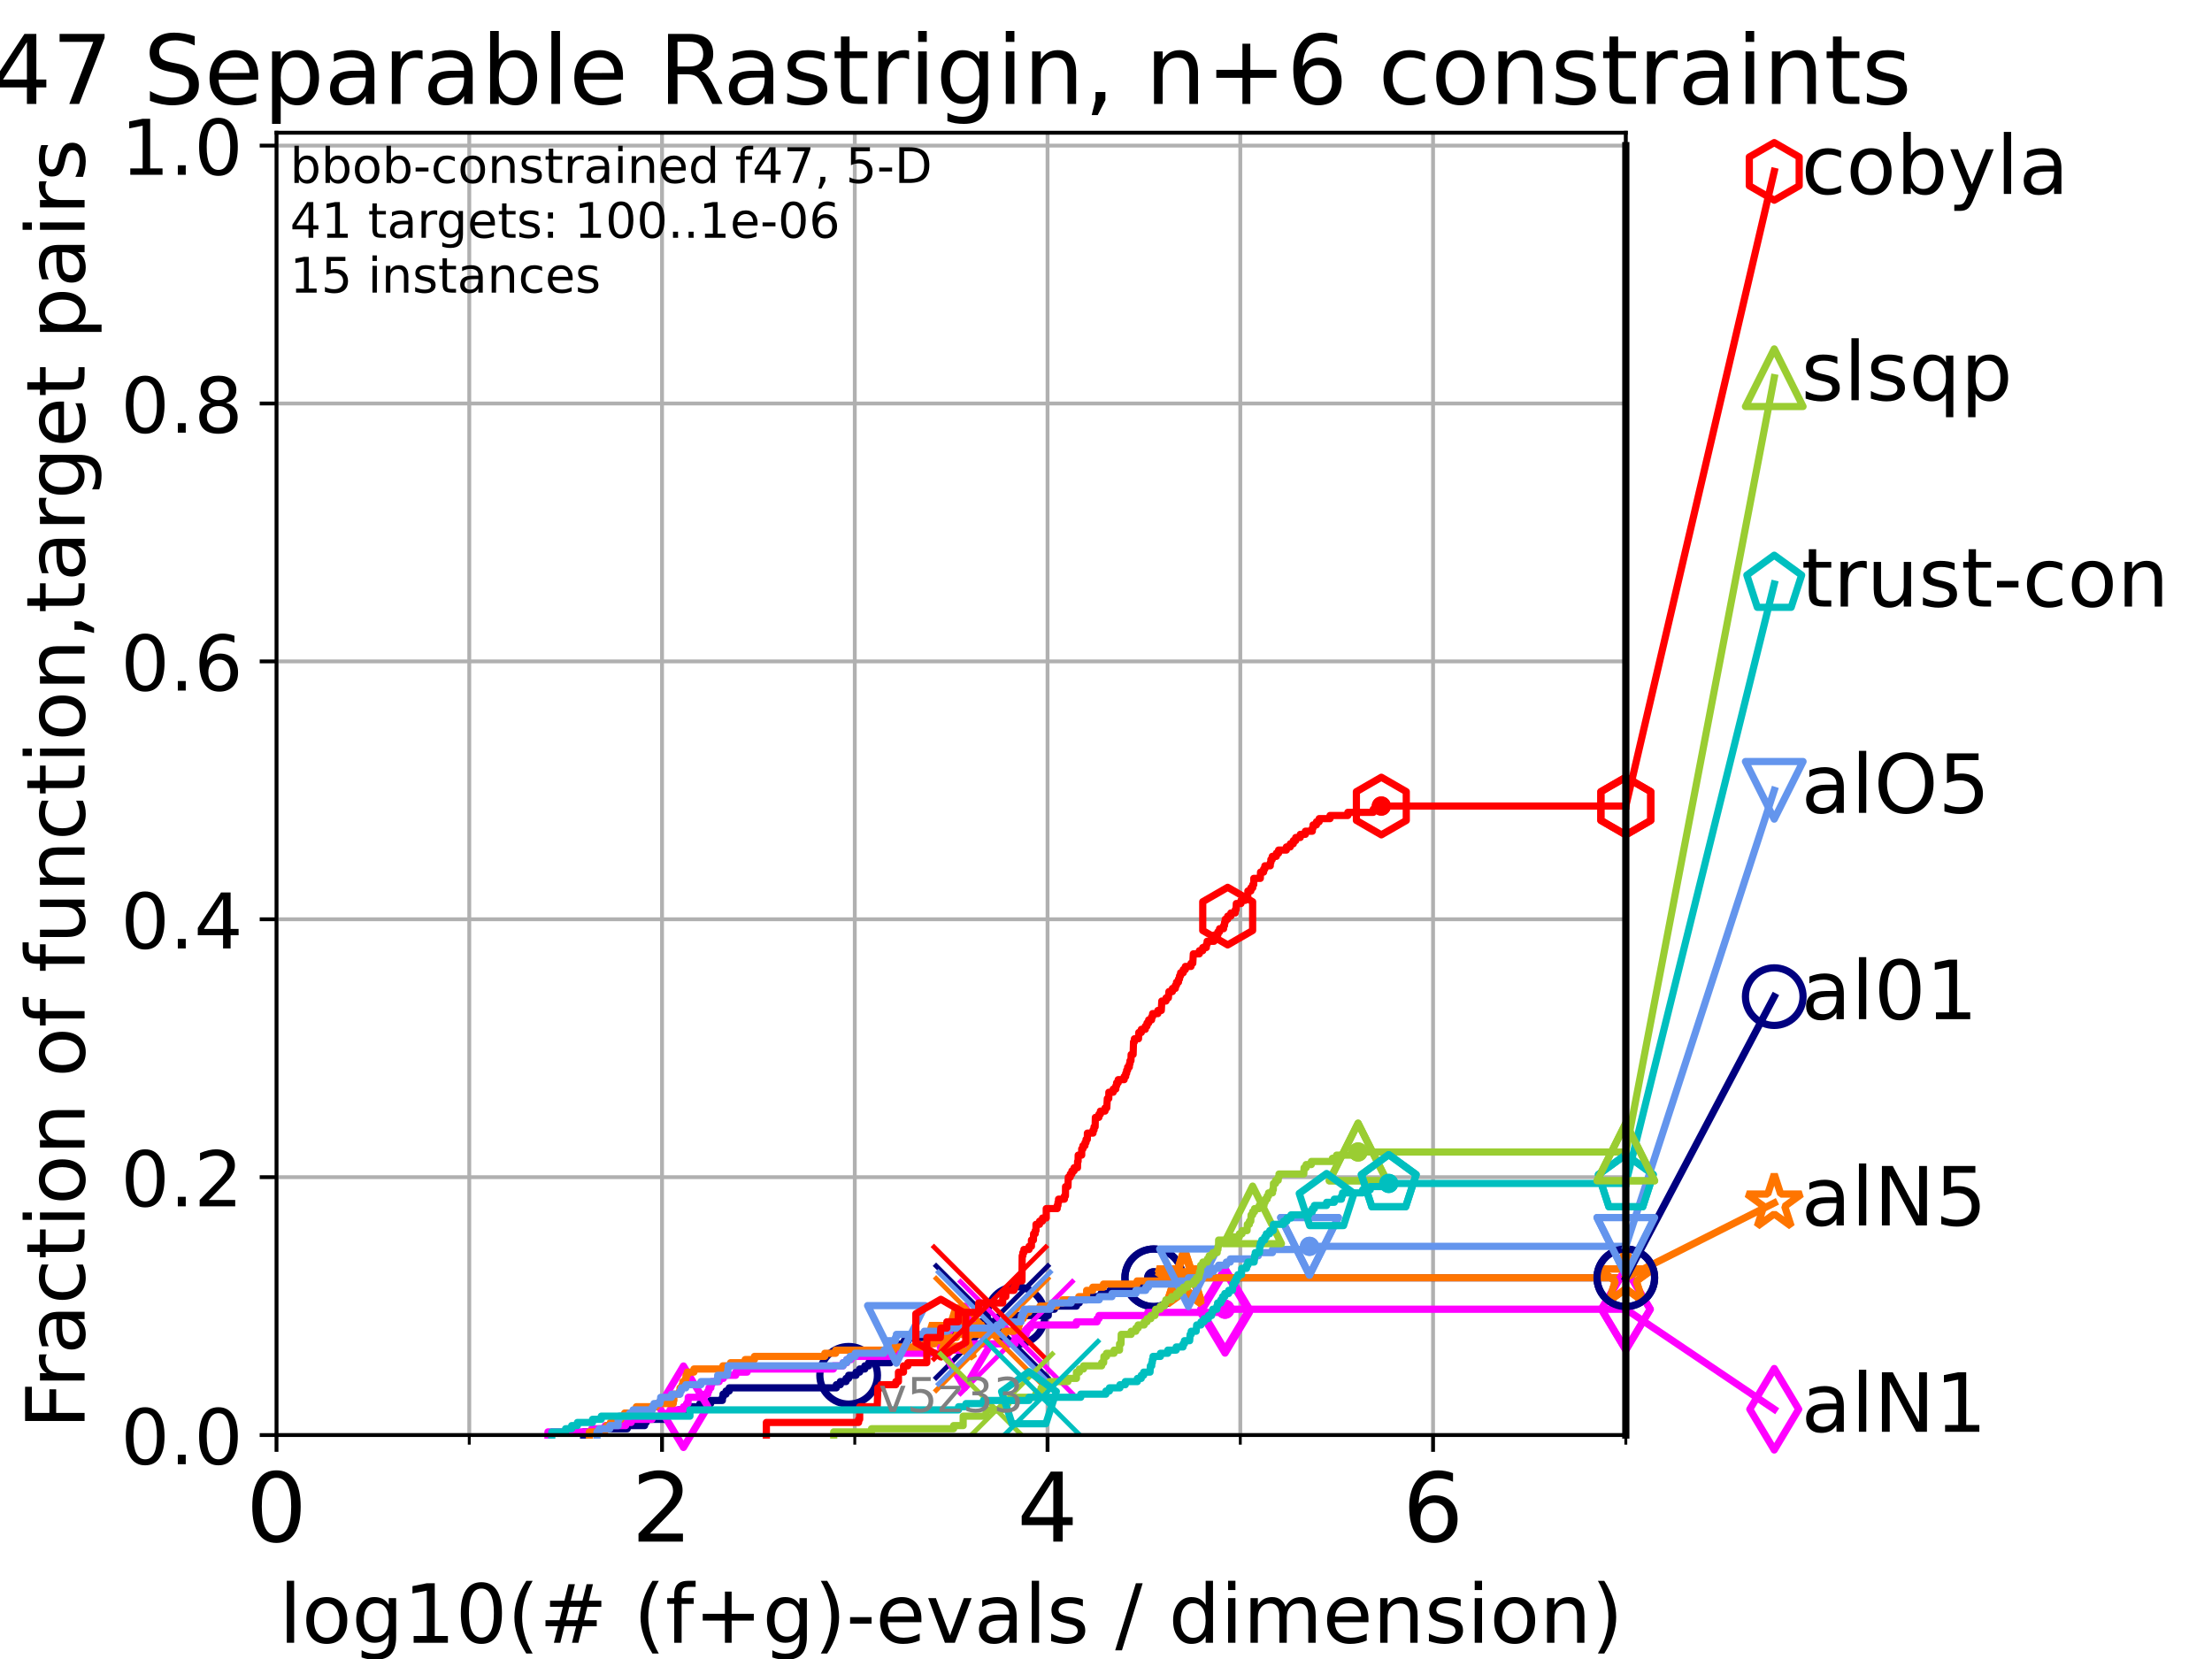 <?xml version="1.0" encoding="utf-8" standalone="no"?>
<!DOCTYPE svg PUBLIC "-//W3C//DTD SVG 1.1//EN"
  "http://www.w3.org/Graphics/SVG/1.1/DTD/svg11.dtd">
<!-- Created with matplotlib (https://matplotlib.org/) -->
<svg height="345.6pt" version="1.1" viewBox="0 0 460.8 345.6" width="460.8pt" xmlns="http://www.w3.org/2000/svg" xmlns:xlink="http://www.w3.org/1999/xlink">
 <defs>
  <style type="text/css">*{stroke-linecap:butt;stroke-linejoin:round;}</style>
 </defs>
 <g id="figure_1">
  <g id="patch_1">
   <path d="M 0 345.6 
L 460.8 345.6 
L 460.8 0 
L 0 0 
z
" style="fill:#ffffff;"/>
  </g>
  <g id="axes_1">
   <g id="patch_2">
    <path d="M 57.6 298.944 
L 338.688 298.944 
L 338.688 27.648 
L 57.6 27.648 
z
" style="fill:#ffffff;"/>
   </g>
   <g id="matplotlib.axis_1">
    <g id="xtick_1">
     <g id="line2d_1">
      <path clip-path="url(#pbbffea6c40)" d="M 57.6 298.944 
L 57.6 27.648 
" style="fill:none;stroke:#b0b0b0;stroke-linecap:square;stroke-width:0.8;"/>
     </g>
     <g id="line2d_2">
      <defs>
       <path d="M 0 0 
L 0 3.5 
" id="mfa87159b31" style="stroke:#000000;stroke-width:0.8;"/>
      </defs>
      <g>
       <use style="stroke:#000000;stroke-width:0.8;" x="57.6" xlink:href="#mfa87159b31" y="298.944"/>
      </g>
     </g>
     <g id="text_1">
      <!-- 0 -->
      <g transform="translate(51.237 321.141)scale(0.2 -0.2)">
       <defs>
        <path d="M 31.781 66.406 
Q 24.172 66.406 20.328 58.906 
Q 16.5 51.422 16.5 36.375 
Q 16.5 21.391 20.328 13.891 
Q 24.172 6.391 31.781 6.391 
Q 39.453 6.391 43.281 13.891 
Q 47.125 21.391 47.125 36.375 
Q 47.125 51.422 43.281 58.906 
Q 39.453 66.406 31.781 66.406 
z
M 31.781 74.219 
Q 44.047 74.219 50.516 64.516 
Q 56.984 54.828 56.984 36.375 
Q 56.984 17.969 50.516 8.266 
Q 44.047 -1.422 31.781 -1.422 
Q 19.531 -1.422 13.062 8.266 
Q 6.594 17.969 6.594 36.375 
Q 6.594 54.828 13.062 64.516 
Q 19.531 74.219 31.781 74.219 
z
" id="DejaVuSans-48"/>
       </defs>
       <use xlink:href="#DejaVuSans-48"/>
      </g>
     </g>
    </g>
    <g id="xtick_2">
     <g id="line2d_3">
      <path clip-path="url(#pbbffea6c40)" d="M 137.911 298.944 
L 137.911 27.648 
" style="fill:none;stroke:#b0b0b0;stroke-linecap:square;stroke-width:0.8;"/>
     </g>
     <g id="line2d_4">
      <g>
       <use style="stroke:#000000;stroke-width:0.8;" x="137.911" xlink:href="#mfa87159b31" y="298.944"/>
      </g>
     </g>
     <g id="text_2">
      <!-- 2 -->
      <g transform="translate(131.548 321.141)scale(0.2 -0.2)">
       <defs>
        <path d="M 19.188 8.297 
L 53.609 8.297 
L 53.609 0 
L 7.328 0 
L 7.328 8.297 
Q 12.938 14.109 22.625 23.891 
Q 32.328 33.688 34.812 36.531 
Q 39.547 41.844 41.422 45.531 
Q 43.312 49.219 43.312 52.781 
Q 43.312 58.594 39.234 62.25 
Q 35.156 65.922 28.609 65.922 
Q 23.969 65.922 18.812 64.312 
Q 13.672 62.703 7.812 59.422 
L 7.812 69.391 
Q 13.766 71.781 18.938 73 
Q 24.125 74.219 28.422 74.219 
Q 39.75 74.219 46.484 68.547 
Q 53.219 62.891 53.219 53.422 
Q 53.219 48.922 51.531 44.891 
Q 49.859 40.875 45.406 35.406 
Q 44.188 33.984 37.641 27.219 
Q 31.109 20.453 19.188 8.297 
z
" id="DejaVuSans-50"/>
       </defs>
       <use xlink:href="#DejaVuSans-50"/>
      </g>
     </g>
    </g>
    <g id="xtick_3">
     <g id="line2d_5">
      <path clip-path="url(#pbbffea6c40)" d="M 218.222 298.944 
L 218.222 27.648 
" style="fill:none;stroke:#b0b0b0;stroke-linecap:square;stroke-width:0.8;"/>
     </g>
     <g id="line2d_6">
      <g>
       <use style="stroke:#000000;stroke-width:0.8;" x="218.222" xlink:href="#mfa87159b31" y="298.944"/>
      </g>
     </g>
     <g id="text_3">
      <!-- 4 -->
      <g transform="translate(211.859 321.141)scale(0.2 -0.2)">
       <defs>
        <path d="M 37.797 64.312 
L 12.891 25.391 
L 37.797 25.391 
z
M 35.203 72.906 
L 47.609 72.906 
L 47.609 25.391 
L 58.016 25.391 
L 58.016 17.188 
L 47.609 17.188 
L 47.609 0 
L 37.797 0 
L 37.797 17.188 
L 4.891 17.188 
L 4.891 26.703 
z
" id="DejaVuSans-52"/>
       </defs>
       <use xlink:href="#DejaVuSans-52"/>
      </g>
     </g>
    </g>
    <g id="xtick_4">
     <g id="line2d_7">
      <path clip-path="url(#pbbffea6c40)" d="M 298.533 298.944 
L 298.533 27.648 
" style="fill:none;stroke:#b0b0b0;stroke-linecap:square;stroke-width:0.8;"/>
     </g>
     <g id="line2d_8">
      <g>
       <use style="stroke:#000000;stroke-width:0.8;" x="298.533" xlink:href="#mfa87159b31" y="298.944"/>
      </g>
     </g>
     <g id="text_4">
      <!-- 6 -->
      <g transform="translate(292.17 321.141)scale(0.2 -0.2)">
       <defs>
        <path d="M 33.016 40.375 
Q 26.375 40.375 22.484 35.828 
Q 18.609 31.297 18.609 23.391 
Q 18.609 15.531 22.484 10.953 
Q 26.375 6.391 33.016 6.391 
Q 39.656 6.391 43.531 10.953 
Q 47.406 15.531 47.406 23.391 
Q 47.406 31.297 43.531 35.828 
Q 39.656 40.375 33.016 40.375 
z
M 52.594 71.297 
L 52.594 62.312 
Q 48.875 64.062 45.094 64.984 
Q 41.312 65.922 37.594 65.922 
Q 27.828 65.922 22.672 59.328 
Q 17.531 52.734 16.797 39.406 
Q 19.672 43.656 24.016 45.922 
Q 28.375 48.188 33.594 48.188 
Q 44.578 48.188 50.953 41.516 
Q 57.328 34.859 57.328 23.391 
Q 57.328 12.156 50.688 5.359 
Q 44.047 -1.422 33.016 -1.422 
Q 20.359 -1.422 13.672 8.266 
Q 6.984 17.969 6.984 36.375 
Q 6.984 53.656 15.188 63.938 
Q 23.391 74.219 37.203 74.219 
Q 40.922 74.219 44.703 73.484 
Q 48.484 72.75 52.594 71.297 
z
" id="DejaVuSans-54"/>
       </defs>
       <use xlink:href="#DejaVuSans-54"/>
      </g>
     </g>
    </g>
    <g id="xtick_5">
     <g id="line2d_9">
      <path clip-path="url(#pbbffea6c40)" d="M 97.755 298.944 
L 97.755 27.648 
" style="fill:none;stroke:#b0b0b0;stroke-linecap:square;stroke-width:0.8;"/>
     </g>
     <g id="line2d_10">
      <defs>
       <path d="M 0 0 
L 0 2 
" id="m81f68832e8" style="stroke:#000000;stroke-width:0.6;"/>
      </defs>
      <g>
       <use style="stroke:#000000;stroke-width:0.6;" x="97.755" xlink:href="#m81f68832e8" y="298.944"/>
      </g>
     </g>
    </g>
    <g id="xtick_6">
     <g id="line2d_11">
      <path clip-path="url(#pbbffea6c40)" d="M 178.066 298.944 
L 178.066 27.648 
" style="fill:none;stroke:#b0b0b0;stroke-linecap:square;stroke-width:0.8;"/>
     </g>
     <g id="line2d_12">
      <g>
       <use style="stroke:#000000;stroke-width:0.6;" x="178.066" xlink:href="#m81f68832e8" y="298.944"/>
      </g>
     </g>
    </g>
    <g id="xtick_7">
     <g id="line2d_13">
      <path clip-path="url(#pbbffea6c40)" d="M 258.377 298.944 
L 258.377 27.648 
" style="fill:none;stroke:#b0b0b0;stroke-linecap:square;stroke-width:0.8;"/>
     </g>
     <g id="line2d_14">
      <g>
       <use style="stroke:#000000;stroke-width:0.6;" x="258.377" xlink:href="#m81f68832e8" y="298.944"/>
      </g>
     </g>
    </g>
    <g id="xtick_8">
     <g id="line2d_15">
      <path clip-path="url(#pbbffea6c40)" d="M 338.688 298.944 
L 338.688 27.648 
" style="fill:none;stroke:#b0b0b0;stroke-linecap:square;stroke-width:0.8;"/>
     </g>
     <g id="line2d_16">
      <g>
       <use style="stroke:#000000;stroke-width:0.6;" x="338.688" xlink:href="#m81f68832e8" y="298.944"/>
      </g>
     </g>
    </g>
    <g id="text_5">
     <!-- log10(# (f+g)-evals / dimension) -->
     <g transform="translate(58.145 342.218)scale(0.17 -0.17)">
      <defs>
       <path d="M 9.422 75.984 
L 18.406 75.984 
L 18.406 0 
L 9.422 0 
z
" id="DejaVuSans-108"/>
       <path d="M 30.609 48.391 
Q 23.391 48.391 19.188 42.75 
Q 14.984 37.109 14.984 27.297 
Q 14.984 17.484 19.156 11.844 
Q 23.344 6.203 30.609 6.203 
Q 37.797 6.203 41.984 11.859 
Q 46.188 17.531 46.188 27.297 
Q 46.188 37.016 41.984 42.703 
Q 37.797 48.391 30.609 48.391 
z
M 30.609 56 
Q 42.328 56 49.016 48.375 
Q 55.719 40.766 55.719 27.297 
Q 55.719 13.875 49.016 6.219 
Q 42.328 -1.422 30.609 -1.422 
Q 18.844 -1.422 12.172 6.219 
Q 5.516 13.875 5.516 27.297 
Q 5.516 40.766 12.172 48.375 
Q 18.844 56 30.609 56 
z
" id="DejaVuSans-111"/>
       <path d="M 45.406 27.984 
Q 45.406 37.75 41.375 43.109 
Q 37.359 48.484 30.078 48.484 
Q 22.859 48.484 18.828 43.109 
Q 14.797 37.75 14.797 27.984 
Q 14.797 18.266 18.828 12.891 
Q 22.859 7.516 30.078 7.516 
Q 37.359 7.516 41.375 12.891 
Q 45.406 18.266 45.406 27.984 
z
M 54.391 6.781 
Q 54.391 -7.172 48.188 -13.984 
Q 42 -20.797 29.203 -20.797 
Q 24.469 -20.797 20.266 -20.094 
Q 16.062 -19.391 12.109 -17.922 
L 12.109 -9.188 
Q 16.062 -11.328 19.922 -12.344 
Q 23.781 -13.375 27.781 -13.375 
Q 36.625 -13.375 41.016 -8.766 
Q 45.406 -4.156 45.406 5.172 
L 45.406 9.625 
Q 42.625 4.781 38.281 2.391 
Q 33.938 0 27.875 0 
Q 17.828 0 11.672 7.656 
Q 5.516 15.328 5.516 27.984 
Q 5.516 40.672 11.672 48.328 
Q 17.828 56 27.875 56 
Q 33.938 56 38.281 53.609 
Q 42.625 51.219 45.406 46.391 
L 45.406 54.688 
L 54.391 54.688 
z
" id="DejaVuSans-103"/>
       <path d="M 12.406 8.297 
L 28.516 8.297 
L 28.516 63.922 
L 10.984 60.406 
L 10.984 69.391 
L 28.422 72.906 
L 38.281 72.906 
L 38.281 8.297 
L 54.391 8.297 
L 54.391 0 
L 12.406 0 
z
" id="DejaVuSans-49"/>
       <path d="M 31 75.875 
Q 24.469 64.656 21.281 53.656 
Q 18.109 42.672 18.109 31.391 
Q 18.109 20.125 21.312 9.062 
Q 24.516 -2 31 -13.188 
L 23.188 -13.188 
Q 15.875 -1.703 12.234 9.375 
Q 8.594 20.453 8.594 31.391 
Q 8.594 42.281 12.203 53.312 
Q 15.828 64.359 23.188 75.875 
z
" id="DejaVuSans-40"/>
       <path d="M 51.125 44 
L 36.922 44 
L 32.812 27.688 
L 47.125 27.688 
z
M 43.797 71.781 
L 38.719 51.516 
L 52.984 51.516 
L 58.109 71.781 
L 65.922 71.781 
L 60.891 51.516 
L 76.125 51.516 
L 76.125 44 
L 58.984 44 
L 54.984 27.688 
L 70.516 27.688 
L 70.516 20.219 
L 53.078 20.219 
L 48 0 
L 40.188 0 
L 45.219 20.219 
L 30.906 20.219 
L 25.875 0 
L 18.016 0 
L 23.094 20.219 
L 7.719 20.219 
L 7.719 27.688 
L 24.906 27.688 
L 29 44 
L 13.281 44 
L 13.281 51.516 
L 30.906 51.516 
L 35.891 71.781 
z
" id="DejaVuSans-35"/>
       <path id="DejaVuSans-32"/>
       <path d="M 37.109 75.984 
L 37.109 68.5 
L 28.516 68.5 
Q 23.688 68.5 21.797 66.547 
Q 19.922 64.594 19.922 59.516 
L 19.922 54.688 
L 34.719 54.688 
L 34.719 47.703 
L 19.922 47.703 
L 19.922 0 
L 10.891 0 
L 10.891 47.703 
L 2.297 47.703 
L 2.297 54.688 
L 10.891 54.688 
L 10.891 58.5 
Q 10.891 67.625 15.141 71.797 
Q 19.391 75.984 28.609 75.984 
z
" id="DejaVuSans-102"/>
       <path d="M 46 62.703 
L 46 35.5 
L 73.188 35.5 
L 73.188 27.203 
L 46 27.203 
L 46 0 
L 37.797 0 
L 37.797 27.203 
L 10.594 27.203 
L 10.594 35.5 
L 37.797 35.5 
L 37.797 62.703 
z
" id="DejaVuSans-43"/>
       <path d="M 8.016 75.875 
L 15.828 75.875 
Q 23.141 64.359 26.781 53.312 
Q 30.422 42.281 30.422 31.391 
Q 30.422 20.453 26.781 9.375 
Q 23.141 -1.703 15.828 -13.188 
L 8.016 -13.188 
Q 14.5 -2 17.703 9.062 
Q 20.906 20.125 20.906 31.391 
Q 20.906 42.672 17.703 53.656 
Q 14.5 64.656 8.016 75.875 
z
" id="DejaVuSans-41"/>
       <path d="M 4.891 31.391 
L 31.203 31.391 
L 31.203 23.391 
L 4.891 23.391 
z
" id="DejaVuSans-45"/>
       <path d="M 56.203 29.594 
L 56.203 25.203 
L 14.891 25.203 
Q 15.484 15.922 20.484 11.062 
Q 25.484 6.203 34.422 6.203 
Q 39.594 6.203 44.453 7.469 
Q 49.312 8.734 54.109 11.281 
L 54.109 2.781 
Q 49.266 0.734 44.188 -0.344 
Q 39.109 -1.422 33.891 -1.422 
Q 20.797 -1.422 13.156 6.188 
Q 5.516 13.812 5.516 26.812 
Q 5.516 40.234 12.766 48.109 
Q 20.016 56 32.328 56 
Q 43.359 56 49.781 48.891 
Q 56.203 41.797 56.203 29.594 
z
M 47.219 32.234 
Q 47.125 39.594 43.094 43.984 
Q 39.062 48.391 32.422 48.391 
Q 24.906 48.391 20.391 44.141 
Q 15.875 39.891 15.188 32.172 
z
" id="DejaVuSans-101"/>
       <path d="M 2.984 54.688 
L 12.5 54.688 
L 29.594 8.797 
L 46.688 54.688 
L 56.203 54.688 
L 35.688 0 
L 23.484 0 
z
" id="DejaVuSans-118"/>
       <path d="M 34.281 27.484 
Q 23.391 27.484 19.188 25 
Q 14.984 22.516 14.984 16.5 
Q 14.984 11.719 18.141 8.906 
Q 21.297 6.109 26.703 6.109 
Q 34.188 6.109 38.703 11.406 
Q 43.219 16.703 43.219 25.484 
L 43.219 27.484 
z
M 52.203 31.203 
L 52.203 0 
L 43.219 0 
L 43.219 8.297 
Q 40.141 3.328 35.547 0.953 
Q 30.953 -1.422 24.312 -1.422 
Q 15.922 -1.422 10.953 3.297 
Q 6 8.016 6 15.922 
Q 6 25.141 12.172 29.828 
Q 18.359 34.516 30.609 34.516 
L 43.219 34.516 
L 43.219 35.406 
Q 43.219 41.609 39.141 45 
Q 35.062 48.391 27.688 48.391 
Q 23 48.391 18.547 47.266 
Q 14.109 46.141 10.016 43.891 
L 10.016 52.203 
Q 14.938 54.109 19.578 55.047 
Q 24.219 56 28.609 56 
Q 40.484 56 46.344 49.844 
Q 52.203 43.703 52.203 31.203 
z
" id="DejaVuSans-97"/>
       <path d="M 44.281 53.078 
L 44.281 44.578 
Q 40.484 46.531 36.375 47.5 
Q 32.281 48.484 27.875 48.484 
Q 21.188 48.484 17.844 46.438 
Q 14.5 44.391 14.5 40.281 
Q 14.5 37.156 16.891 35.375 
Q 19.281 33.594 26.516 31.984 
L 29.594 31.297 
Q 39.156 29.25 43.188 25.516 
Q 47.219 21.781 47.219 15.094 
Q 47.219 7.469 41.188 3.016 
Q 35.156 -1.422 24.609 -1.422 
Q 20.219 -1.422 15.453 -0.562 
Q 10.688 0.297 5.422 2 
L 5.422 11.281 
Q 10.406 8.688 15.234 7.391 
Q 20.062 6.109 24.812 6.109 
Q 31.156 6.109 34.562 8.281 
Q 37.984 10.453 37.984 14.406 
Q 37.984 18.062 35.516 20.016 
Q 33.062 21.969 24.703 23.781 
L 21.578 24.516 
Q 13.234 26.266 9.516 29.906 
Q 5.812 33.547 5.812 39.891 
Q 5.812 47.609 11.281 51.797 
Q 16.75 56 26.812 56 
Q 31.781 56 36.172 55.266 
Q 40.578 54.547 44.281 53.078 
z
" id="DejaVuSans-115"/>
       <path d="M 25.391 72.906 
L 33.688 72.906 
L 8.297 -9.281 
L 0 -9.281 
z
" id="DejaVuSans-47"/>
       <path d="M 45.406 46.391 
L 45.406 75.984 
L 54.391 75.984 
L 54.391 0 
L 45.406 0 
L 45.406 8.203 
Q 42.578 3.328 38.25 0.953 
Q 33.938 -1.422 27.875 -1.422 
Q 17.969 -1.422 11.734 6.484 
Q 5.516 14.406 5.516 27.297 
Q 5.516 40.188 11.734 48.094 
Q 17.969 56 27.875 56 
Q 33.938 56 38.25 53.625 
Q 42.578 51.266 45.406 46.391 
z
M 14.797 27.297 
Q 14.797 17.391 18.875 11.75 
Q 22.953 6.109 30.078 6.109 
Q 37.203 6.109 41.297 11.75 
Q 45.406 17.391 45.406 27.297 
Q 45.406 37.203 41.297 42.844 
Q 37.203 48.484 30.078 48.484 
Q 22.953 48.484 18.875 42.844 
Q 14.797 37.203 14.797 27.297 
z
" id="DejaVuSans-100"/>
       <path d="M 9.422 54.688 
L 18.406 54.688 
L 18.406 0 
L 9.422 0 
z
M 9.422 75.984 
L 18.406 75.984 
L 18.406 64.594 
L 9.422 64.594 
z
" id="DejaVuSans-105"/>
       <path d="M 52 44.188 
Q 55.375 50.25 60.062 53.125 
Q 64.75 56 71.094 56 
Q 79.641 56 84.281 50.016 
Q 88.922 44.047 88.922 33.016 
L 88.922 0 
L 79.891 0 
L 79.891 32.719 
Q 79.891 40.578 77.094 44.375 
Q 74.312 48.188 68.609 48.188 
Q 61.625 48.188 57.562 43.547 
Q 53.516 38.922 53.516 30.906 
L 53.516 0 
L 44.484 0 
L 44.484 32.719 
Q 44.484 40.625 41.703 44.406 
Q 38.922 48.188 33.109 48.188 
Q 26.219 48.188 22.156 43.531 
Q 18.109 38.875 18.109 30.906 
L 18.109 0 
L 9.078 0 
L 9.078 54.688 
L 18.109 54.688 
L 18.109 46.188 
Q 21.188 51.219 25.484 53.609 
Q 29.781 56 35.688 56 
Q 41.656 56 45.828 52.969 
Q 50 49.953 52 44.188 
z
" id="DejaVuSans-109"/>
       <path d="M 54.891 33.016 
L 54.891 0 
L 45.906 0 
L 45.906 32.719 
Q 45.906 40.484 42.875 44.328 
Q 39.844 48.188 33.797 48.188 
Q 26.516 48.188 22.312 43.547 
Q 18.109 38.922 18.109 30.906 
L 18.109 0 
L 9.078 0 
L 9.078 54.688 
L 18.109 54.688 
L 18.109 46.188 
Q 21.344 51.125 25.703 53.562 
Q 30.078 56 35.797 56 
Q 45.219 56 50.047 50.172 
Q 54.891 44.344 54.891 33.016 
z
" id="DejaVuSans-110"/>
      </defs>
      <use xlink:href="#DejaVuSans-108"/>
      <use x="27.783" xlink:href="#DejaVuSans-111"/>
      <use x="88.965" xlink:href="#DejaVuSans-103"/>
      <use x="152.441" xlink:href="#DejaVuSans-49"/>
      <use x="216.064" xlink:href="#DejaVuSans-48"/>
      <use x="279.688" xlink:href="#DejaVuSans-40"/>
      <use x="318.701" xlink:href="#DejaVuSans-35"/>
      <use x="402.49" xlink:href="#DejaVuSans-32"/>
      <use x="434.277" xlink:href="#DejaVuSans-40"/>
      <use x="473.291" xlink:href="#DejaVuSans-102"/>
      <use x="508.496" xlink:href="#DejaVuSans-43"/>
      <use x="592.285" xlink:href="#DejaVuSans-103"/>
      <use x="655.762" xlink:href="#DejaVuSans-41"/>
      <use x="694.775" xlink:href="#DejaVuSans-45"/>
      <use x="730.859" xlink:href="#DejaVuSans-101"/>
      <use x="792.383" xlink:href="#DejaVuSans-118"/>
      <use x="851.562" xlink:href="#DejaVuSans-97"/>
      <use x="912.842" xlink:href="#DejaVuSans-108"/>
      <use x="940.625" xlink:href="#DejaVuSans-115"/>
      <use x="992.725" xlink:href="#DejaVuSans-32"/>
      <use x="1024.512" xlink:href="#DejaVuSans-47"/>
      <use x="1058.203" xlink:href="#DejaVuSans-32"/>
      <use x="1089.99" xlink:href="#DejaVuSans-100"/>
      <use x="1153.467" xlink:href="#DejaVuSans-105"/>
      <use x="1181.25" xlink:href="#DejaVuSans-109"/>
      <use x="1278.662" xlink:href="#DejaVuSans-101"/>
      <use x="1340.186" xlink:href="#DejaVuSans-110"/>
      <use x="1403.564" xlink:href="#DejaVuSans-115"/>
      <use x="1455.664" xlink:href="#DejaVuSans-105"/>
      <use x="1483.447" xlink:href="#DejaVuSans-111"/>
      <use x="1544.629" xlink:href="#DejaVuSans-110"/>
      <use x="1608.008" xlink:href="#DejaVuSans-41"/>
     </g>
    </g>
   </g>
   <g id="matplotlib.axis_2">
    <g id="ytick_1">
     <g id="line2d_17">
      <path clip-path="url(#pbbffea6c40)" d="M 57.6 298.944 
L 338.688 298.944 
" style="fill:none;stroke:#b0b0b0;stroke-linecap:square;stroke-width:0.8;"/>
     </g>
     <g id="line2d_18">
      <defs>
       <path d="M 0 0 
L -3.5 0 
" id="m753994730e" style="stroke:#000000;stroke-width:0.8;"/>
      </defs>
      <g>
       <use style="stroke:#000000;stroke-width:0.8;" x="57.6" xlink:href="#m753994730e" y="298.944"/>
      </g>
     </g>
     <g id="text_6">
      <!-- 0.0 -->
      <g transform="translate(25.155 305.023)scale(0.16 -0.16)">
       <defs>
        <path d="M 10.688 12.406 
L 21 12.406 
L 21 0 
L 10.688 0 
z
" id="DejaVuSans-46"/>
       </defs>
       <use xlink:href="#DejaVuSans-48"/>
       <use x="63.623" xlink:href="#DejaVuSans-46"/>
       <use x="95.41" xlink:href="#DejaVuSans-48"/>
      </g>
     </g>
    </g>
    <g id="ytick_2">
     <g id="line2d_19">
      <path clip-path="url(#pbbffea6c40)" d="M 57.6 245.222 
L 338.688 245.222 
" style="fill:none;stroke:#b0b0b0;stroke-linecap:square;stroke-width:0.8;"/>
     </g>
     <g id="line2d_20">
      <g>
       <use style="stroke:#000000;stroke-width:0.8;" x="57.6" xlink:href="#m753994730e" y="245.222"/>
      </g>
     </g>
     <g id="text_7">
      <!-- 0.2 -->
      <g transform="translate(25.155 251.301)scale(0.16 -0.16)">
       <use xlink:href="#DejaVuSans-48"/>
       <use x="63.623" xlink:href="#DejaVuSans-46"/>
       <use x="95.41" xlink:href="#DejaVuSans-50"/>
      </g>
     </g>
    </g>
    <g id="ytick_3">
     <g id="line2d_21">
      <path clip-path="url(#pbbffea6c40)" d="M 57.6 191.5 
L 338.688 191.5 
" style="fill:none;stroke:#b0b0b0;stroke-linecap:square;stroke-width:0.8;"/>
     </g>
     <g id="line2d_22">
      <g>
       <use style="stroke:#000000;stroke-width:0.8;" x="57.6" xlink:href="#m753994730e" y="191.5"/>
      </g>
     </g>
     <g id="text_8">
      <!-- 0.4 -->
      <g transform="translate(25.155 197.579)scale(0.16 -0.16)">
       <use xlink:href="#DejaVuSans-48"/>
       <use x="63.623" xlink:href="#DejaVuSans-46"/>
       <use x="95.41" xlink:href="#DejaVuSans-52"/>
      </g>
     </g>
    </g>
    <g id="ytick_4">
     <g id="line2d_23">
      <path clip-path="url(#pbbffea6c40)" d="M 57.6 137.778 
L 338.688 137.778 
" style="fill:none;stroke:#b0b0b0;stroke-linecap:square;stroke-width:0.8;"/>
     </g>
     <g id="line2d_24">
      <g>
       <use style="stroke:#000000;stroke-width:0.8;" x="57.6" xlink:href="#m753994730e" y="137.778"/>
      </g>
     </g>
     <g id="text_9">
      <!-- 0.6 -->
      <g transform="translate(25.155 143.857)scale(0.16 -0.16)">
       <use xlink:href="#DejaVuSans-48"/>
       <use x="63.623" xlink:href="#DejaVuSans-46"/>
       <use x="95.41" xlink:href="#DejaVuSans-54"/>
      </g>
     </g>
    </g>
    <g id="ytick_5">
     <g id="line2d_25">
      <path clip-path="url(#pbbffea6c40)" d="M 57.6 84.056 
L 338.688 84.056 
" style="fill:none;stroke:#b0b0b0;stroke-linecap:square;stroke-width:0.8;"/>
     </g>
     <g id="line2d_26">
      <g>
       <use style="stroke:#000000;stroke-width:0.8;" x="57.6" xlink:href="#m753994730e" y="84.056"/>
      </g>
     </g>
     <g id="text_10">
      <!-- 0.8 -->
      <g transform="translate(25.155 90.135)scale(0.16 -0.16)">
       <defs>
        <path d="M 31.781 34.625 
Q 24.75 34.625 20.719 30.859 
Q 16.703 27.094 16.703 20.516 
Q 16.703 13.922 20.719 10.156 
Q 24.75 6.391 31.781 6.391 
Q 38.812 6.391 42.859 10.172 
Q 46.922 13.969 46.922 20.516 
Q 46.922 27.094 42.891 30.859 
Q 38.875 34.625 31.781 34.625 
z
M 21.922 38.812 
Q 15.578 40.375 12.031 44.719 
Q 8.5 49.078 8.5 55.328 
Q 8.5 64.062 14.719 69.141 
Q 20.953 74.219 31.781 74.219 
Q 42.672 74.219 48.875 69.141 
Q 55.078 64.062 55.078 55.328 
Q 55.078 49.078 51.531 44.719 
Q 48 40.375 41.703 38.812 
Q 48.828 37.156 52.797 32.312 
Q 56.781 27.484 56.781 20.516 
Q 56.781 9.906 50.312 4.234 
Q 43.844 -1.422 31.781 -1.422 
Q 19.734 -1.422 13.25 4.234 
Q 6.781 9.906 6.781 20.516 
Q 6.781 27.484 10.781 32.312 
Q 14.797 37.156 21.922 38.812 
z
M 18.312 54.391 
Q 18.312 48.734 21.844 45.562 
Q 25.391 42.391 31.781 42.391 
Q 38.141 42.391 41.719 45.562 
Q 45.312 48.734 45.312 54.391 
Q 45.312 60.062 41.719 63.234 
Q 38.141 66.406 31.781 66.406 
Q 25.391 66.406 21.844 63.234 
Q 18.312 60.062 18.312 54.391 
z
" id="DejaVuSans-56"/>
       </defs>
       <use xlink:href="#DejaVuSans-48"/>
       <use x="63.623" xlink:href="#DejaVuSans-46"/>
       <use x="95.41" xlink:href="#DejaVuSans-56"/>
      </g>
     </g>
    </g>
    <g id="ytick_6">
     <g id="line2d_27">
      <path clip-path="url(#pbbffea6c40)" d="M 57.6 30.334 
L 338.688 30.334 
" style="fill:none;stroke:#b0b0b0;stroke-linecap:square;stroke-width:0.8;"/>
     </g>
     <g id="line2d_28">
      <g>
       <use style="stroke:#000000;stroke-width:0.8;" x="57.6" xlink:href="#m753994730e" y="30.334"/>
      </g>
     </g>
     <g id="text_11">
      <!-- 1.0 -->
      <g transform="translate(25.155 36.413)scale(0.16 -0.16)">
       <use xlink:href="#DejaVuSans-49"/>
       <use x="63.623" xlink:href="#DejaVuSans-46"/>
       <use x="95.41" xlink:href="#DejaVuSans-48"/>
      </g>
     </g>
    </g>
    <g id="text_12">
     <!-- Fraction of function,target pairs -->
     <g transform="translate(17.62 297.681)rotate(-90)scale(0.17 -0.17)">
      <defs>
       <path d="M 9.812 72.906 
L 51.703 72.906 
L 51.703 64.594 
L 19.672 64.594 
L 19.672 43.109 
L 48.578 43.109 
L 48.578 34.812 
L 19.672 34.812 
L 19.672 0 
L 9.812 0 
z
" id="DejaVuSans-70"/>
       <path d="M 41.109 46.297 
Q 39.594 47.172 37.812 47.578 
Q 36.031 48 33.891 48 
Q 26.266 48 22.188 43.047 
Q 18.109 38.094 18.109 28.812 
L 18.109 0 
L 9.078 0 
L 9.078 54.688 
L 18.109 54.688 
L 18.109 46.188 
Q 20.953 51.172 25.484 53.578 
Q 30.031 56 36.531 56 
Q 37.453 56 38.578 55.875 
Q 39.703 55.766 41.062 55.516 
z
" id="DejaVuSans-114"/>
       <path d="M 48.781 52.594 
L 48.781 44.188 
Q 44.969 46.297 41.141 47.344 
Q 37.312 48.391 33.406 48.391 
Q 24.656 48.391 19.812 42.844 
Q 14.984 37.312 14.984 27.297 
Q 14.984 17.281 19.812 11.734 
Q 24.656 6.203 33.406 6.203 
Q 37.312 6.203 41.141 7.25 
Q 44.969 8.297 48.781 10.406 
L 48.781 2.094 
Q 45.016 0.344 40.984 -0.531 
Q 36.969 -1.422 32.422 -1.422 
Q 20.062 -1.422 12.781 6.344 
Q 5.516 14.109 5.516 27.297 
Q 5.516 40.672 12.859 48.328 
Q 20.219 56 33.016 56 
Q 37.156 56 41.109 55.141 
Q 45.062 54.297 48.781 52.594 
z
" id="DejaVuSans-99"/>
       <path d="M 18.312 70.219 
L 18.312 54.688 
L 36.812 54.688 
L 36.812 47.703 
L 18.312 47.703 
L 18.312 18.016 
Q 18.312 11.328 20.141 9.422 
Q 21.969 7.516 27.594 7.516 
L 36.812 7.516 
L 36.812 0 
L 27.594 0 
Q 17.188 0 13.234 3.875 
Q 9.281 7.766 9.281 18.016 
L 9.281 47.703 
L 2.688 47.703 
L 2.688 54.688 
L 9.281 54.688 
L 9.281 70.219 
z
" id="DejaVuSans-116"/>
       <path d="M 8.5 21.578 
L 8.5 54.688 
L 17.484 54.688 
L 17.484 21.922 
Q 17.484 14.156 20.5 10.266 
Q 23.531 6.391 29.594 6.391 
Q 36.859 6.391 41.078 11.031 
Q 45.312 15.672 45.312 23.688 
L 45.312 54.688 
L 54.297 54.688 
L 54.297 0 
L 45.312 0 
L 45.312 8.406 
Q 42.047 3.422 37.719 1 
Q 33.406 -1.422 27.688 -1.422 
Q 18.266 -1.422 13.375 4.438 
Q 8.5 10.297 8.5 21.578 
z
M 31.109 56 
z
" id="DejaVuSans-117"/>
       <path d="M 11.719 12.406 
L 22.016 12.406 
L 22.016 4 
L 14.016 -11.625 
L 7.719 -11.625 
L 11.719 4 
z
" id="DejaVuSans-44"/>
       <path d="M 18.109 8.203 
L 18.109 -20.797 
L 9.078 -20.797 
L 9.078 54.688 
L 18.109 54.688 
L 18.109 46.391 
Q 20.953 51.266 25.266 53.625 
Q 29.594 56 35.594 56 
Q 45.562 56 51.781 48.094 
Q 58.016 40.188 58.016 27.297 
Q 58.016 14.406 51.781 6.484 
Q 45.562 -1.422 35.594 -1.422 
Q 29.594 -1.422 25.266 0.953 
Q 20.953 3.328 18.109 8.203 
z
M 48.688 27.297 
Q 48.688 37.203 44.609 42.844 
Q 40.531 48.484 33.406 48.484 
Q 26.266 48.484 22.188 42.844 
Q 18.109 37.203 18.109 27.297 
Q 18.109 17.391 22.188 11.75 
Q 26.266 6.109 33.406 6.109 
Q 40.531 6.109 44.609 11.75 
Q 48.688 17.391 48.688 27.297 
z
" id="DejaVuSans-112"/>
      </defs>
      <use xlink:href="#DejaVuSans-70"/>
      <use x="50.27" xlink:href="#DejaVuSans-114"/>
      <use x="91.383" xlink:href="#DejaVuSans-97"/>
      <use x="152.662" xlink:href="#DejaVuSans-99"/>
      <use x="207.643" xlink:href="#DejaVuSans-116"/>
      <use x="246.852" xlink:href="#DejaVuSans-105"/>
      <use x="274.635" xlink:href="#DejaVuSans-111"/>
      <use x="335.816" xlink:href="#DejaVuSans-110"/>
      <use x="399.195" xlink:href="#DejaVuSans-32"/>
      <use x="430.982" xlink:href="#DejaVuSans-111"/>
      <use x="492.164" xlink:href="#DejaVuSans-102"/>
      <use x="527.369" xlink:href="#DejaVuSans-32"/>
      <use x="559.156" xlink:href="#DejaVuSans-102"/>
      <use x="594.361" xlink:href="#DejaVuSans-117"/>
      <use x="657.74" xlink:href="#DejaVuSans-110"/>
      <use x="721.119" xlink:href="#DejaVuSans-99"/>
      <use x="776.1" xlink:href="#DejaVuSans-116"/>
      <use x="815.309" xlink:href="#DejaVuSans-105"/>
      <use x="843.092" xlink:href="#DejaVuSans-111"/>
      <use x="904.273" xlink:href="#DejaVuSans-110"/>
      <use x="967.652" xlink:href="#DejaVuSans-44"/>
      <use x="999.439" xlink:href="#DejaVuSans-116"/>
      <use x="1038.648" xlink:href="#DejaVuSans-97"/>
      <use x="1099.928" xlink:href="#DejaVuSans-114"/>
      <use x="1139.291" xlink:href="#DejaVuSans-103"/>
      <use x="1202.768" xlink:href="#DejaVuSans-101"/>
      <use x="1264.291" xlink:href="#DejaVuSans-116"/>
      <use x="1303.5" xlink:href="#DejaVuSans-32"/>
      <use x="1335.287" xlink:href="#DejaVuSans-112"/>
      <use x="1398.764" xlink:href="#DejaVuSans-97"/>
      <use x="1460.043" xlink:href="#DejaVuSans-105"/>
      <use x="1487.826" xlink:href="#DejaVuSans-114"/>
      <use x="1528.939" xlink:href="#DejaVuSans-115"/>
     </g>
    </g>
   </g>
   <g id="line2d_29">
    <defs>
     <path d="M 0 1.5 
C 0.398 1.5 0.779 1.342 1.061 1.061 
C 1.342 0.779 1.5 0.398 1.5 0 
C 1.5 -0.398 1.342 -0.779 1.061 -1.061 
C 0.779 -1.342 0.398 -1.5 0 -1.5 
C -0.398 -1.5 -0.779 -1.342 -1.061 -1.061 
C -1.342 -0.779 -1.5 -0.398 -1.5 0 
C -1.5 0.398 -1.342 0.779 -1.061 1.061 
C -0.779 1.342 -0.398 1.5 0 1.5 
z
" id="maf82581d5b" style="stroke:#000080;"/>
    </defs>
    <g>
     <use style="fill:#000080;stroke:#000080;" x="240.342" xlink:href="#maf82581d5b" y="266.187"/>
     <use style="fill:#000080;stroke:#000080;" x="240.342" xlink:href="#maf82581d5b" y="266.187"/>
    </g>
   </g>
   <g id="line2d_30">
    <path d="M 121.579 298.944 
L 121.579 298.289 
L 125.542 298.289 
L 125.542 297.634 
L 130.665 297.634 
L 130.665 296.979 
L 134.279 296.979 
L 134.279 296.323 
L 134.619 296.323 
L 134.619 295.668 
L 138.528 295.668 
L 138.528 295.013 
L 139.253 295.013 
L 139.253 294.358 
L 141.379 294.358 
L 141.379 293.703 
L 143.578 293.703 
L 143.578 293.048 
L 145.799 293.048 
L 145.799 292.393 
L 148.045 292.393 
L 148.045 291.737 
L 150.48 291.737 
L 150.48 291.082 
L 150.616 291.082 
L 150.616 290.427 
L 151.244 290.427 
L 151.244 289.772 
L 151.913 289.772 
L 151.913 289.117 
L 174.223 289.117 
L 174.223 288.462 
L 175.055 288.462 
L 175.055 287.807 
L 176.248 287.807 
L 176.248 287.151 
L 176.789 287.151 
L 176.789 286.496 
L 178.333 286.496 
L 178.333 285.841 
L 179.079 285.841 
L 179.079 285.186 
L 180.158 285.186 
L 180.158 284.531 
L 180.973 284.531 
L 180.973 283.876 
L 185.492 283.876 
L 185.492 283.22 
L 185.821 283.22 
L 185.821 282.565 
L 186.189 282.565 
L 186.189 281.91 
L 186.85 281.91 
L 186.85 281.255 
L 187.093 281.255 
L 187.093 280.6 
L 187.661 280.6 
L 187.661 279.945 
L 188.371 279.945 
L 188.371 279.29 
L 189.212 279.29 
L 189.212 278.634 
L 194.25 278.634 
L 194.25 277.979 
L 195.04 277.979 
L 195.04 277.324 
L 202.161 277.324 
L 202.161 276.669 
L 202.41 276.669 
L 202.41 276.014 
L 203.715 276.014 
L 203.715 275.359 
L 211.236 275.359 
L 211.236 274.704 
L 211.654 274.704 
L 211.654 274.048 
L 218.374 274.048 
L 218.374 273.393 
L 218.402 273.393 
L 218.402 272.738 
L 219.646 272.738 
L 219.646 272.083 
L 224.235 272.083 
L 224.235 271.428 
L 224.827 271.428 
L 224.827 270.773 
L 226.504 270.773 
L 226.504 270.118 
L 229.358 270.118 
L 229.358 269.462 
L 231.233 269.462 
L 231.233 268.807 
L 232.138 268.807 
L 232.138 268.152 
L 236.968 268.152 
L 236.968 267.497 
L 238.795 267.497 
L 238.795 266.842 
L 240.342 266.842 
L 240.342 266.187 
L 338.688 266.187 
" style="fill:none;stroke:#000080;stroke-linecap:square;stroke-width:1.5;"/>
   </g>
   <g id="line2d_31">
    <defs>
     <path d="M 0 6 
C 1.591 6 3.117 5.368 4.243 4.243 
C 5.368 3.117 6 1.591 6 0 
C 6 -1.591 5.368 -3.117 4.243 -4.243 
C 3.117 -5.368 1.591 -6 0 -6 
C -1.591 -6 -3.117 -5.368 -4.243 -4.243 
C -5.368 -3.117 -6 -1.591 -6 0 
C -6 1.591 -5.368 3.117 -4.243 4.243 
C -3.117 5.368 -1.591 6 0 6 
z
" id="m3dc318b104" style="stroke:#000080;stroke-width:1.5;"/>
    </defs>
    <g>
     <use style="fill-opacity:0;stroke:#000080;stroke-width:1.5;" x="176.789" xlink:href="#m3dc318b104" y="286.496"/>
     <use style="fill-opacity:0;stroke:#000080;stroke-width:1.5;" x="211.654" xlink:href="#m3dc318b104" y="274.048"/>
     <use style="fill-opacity:0;stroke:#000080;stroke-width:1.5;" x="240.342" xlink:href="#m3dc318b104" y="266.187"/>
     <use style="fill-opacity:0;stroke:#000080;stroke-width:1.5;" x="240.342" xlink:href="#m3dc318b104" y="266.187"/>
     <use style="fill-opacity:0;stroke:#000080;stroke-width:1.5;" x="338.688" xlink:href="#m3dc318b104" y="266.187"/>
    </g>
   </g>
   <g id="line2d_32">
    <path style="fill:none;stroke:#000080;stroke-linecap:square;stroke-width:1.5;"/>
    <g/>
   </g>
   <g id="line2d_33">
    <path clip-path="url(#pbbffea6c40)" d="M 206.654 275.359 
" style="fill:none;stroke:#000080;stroke-linecap:square;stroke-width:1.5;"/>
    <defs>
     <path d="M -12 12 
L 12 -12 
M -12 -12 
L 12 12 
" id="m8dbec9d851" style="stroke:#000080;"/>
    </defs>
    <g clip-path="url(#pbbffea6c40)">
     <use style="fill:#000080;stroke:#000080;" x="206.654" xlink:href="#m8dbec9d851" y="275.359"/>
    </g>
   </g>
   <g id="line2d_34">
    <defs>
     <path d="M 0 1.5 
C 0.398 1.5 0.779 1.342 1.061 1.061 
C 1.342 0.779 1.5 0.398 1.5 0 
C 1.5 -0.398 1.342 -0.779 1.061 -1.061 
C 0.779 -1.342 0.398 -1.5 0 -1.5 
C -0.398 -1.5 -0.779 -1.342 -1.061 -1.061 
C -1.342 -0.779 -1.5 -0.398 -1.5 0 
C -1.5 0.398 -1.342 0.779 -1.061 1.061 
C -0.779 1.342 -0.398 1.5 0 1.5 
z
" id="ma8e45cffd1" style="stroke:#ff00ff;"/>
    </defs>
    <g>
     <use style="fill:#ff00ff;stroke:#ff00ff;" x="255.198" xlink:href="#ma8e45cffd1" y="272.738"/>
     <use style="fill:#ff00ff;stroke:#ff00ff;" x="255.198" xlink:href="#ma8e45cffd1" y="272.738"/>
    </g>
   </g>
   <g id="line2d_35">
    <path d="M 114.148 298.944 
L 114.148 298.289 
L 123.274 298.289 
L 123.274 297.634 
L 126.1 297.634 
L 126.1 296.979 
L 130.345 296.979 
L 130.345 296.323 
L 131.49 296.323 
L 131.49 295.668 
L 135.839 295.668 
L 135.839 295.013 
L 138.993 295.013 
L 138.993 294.358 
L 139.573 294.358 
L 139.573 293.703 
L 142.379 293.703 
L 142.379 293.048 
L 143.015 293.048 
L 143.015 292.393 
L 143.324 292.393 
L 143.324 291.737 
L 143.375 291.737 
L 143.375 291.082 
L 146.707 291.082 
L 146.707 290.427 
L 147.45 290.427 
L 147.45 289.772 
L 147.69 289.772 
L 147.69 289.117 
L 148.084 289.117 
L 148.084 288.462 
L 148.277 288.462 
L 148.277 287.807 
L 149.824 287.807 
L 149.824 287.151 
L 150.683 287.151 
L 150.683 286.496 
L 153.265 286.496 
L 153.265 285.841 
L 155.641 285.841 
L 155.641 285.186 
L 173.612 285.186 
L 173.612 284.531 
L 175.618 284.531 
L 175.618 283.876 
L 176.41 283.876 
L 176.41 283.22 
L 177.285 283.22 
L 177.285 282.565 
L 187.139 282.565 
L 187.139 281.91 
L 197.625 281.91 
L 197.625 281.255 
L 200.674 281.255 
L 200.674 280.6 
L 200.956 280.6 
L 200.956 279.945 
L 211.455 279.945 
L 211.455 279.29 
L 211.482 279.29 
L 211.482 278.634 
L 213.173 278.634 
L 213.173 277.979 
L 213.768 277.979 
L 213.768 277.324 
L 214.063 277.324 
L 214.063 276.669 
L 214.649 276.669 
L 214.649 276.014 
L 224.226 276.014 
L 224.226 275.359 
L 228.544 275.359 
L 228.544 274.704 
L 228.935 274.704 
L 228.935 274.048 
L 239.098 274.048 
L 239.098 273.393 
L 255.198 273.393 
L 255.198 272.738 
L 338.688 272.738 
" style="fill:none;stroke:#ff00ff;stroke-linecap:square;stroke-width:1.5;"/>
   </g>
   <g id="line2d_36">
    <defs>
     <path d="M -0 8.485 
L 5.091 0 
L 0 -8.485 
L -5.091 -0 
z
" id="m4c9210e70e" style="stroke:#ff00ff;stroke-linejoin:miter;stroke-width:1.5;"/>
    </defs>
    <g>
     <use style="fill-opacity:0;stroke:#ff00ff;stroke-linejoin:miter;stroke-width:1.5;" x="142.379" xlink:href="#m4c9210e70e" y="293.048"/>
     <use style="fill-opacity:0;stroke:#ff00ff;stroke-linejoin:miter;stroke-width:1.5;" x="200.956" xlink:href="#m4c9210e70e" y="280.6"/>
     <use style="fill-opacity:0;stroke:#ff00ff;stroke-linejoin:miter;stroke-width:1.5;" x="255.198" xlink:href="#m4c9210e70e" y="273.393"/>
     <use style="fill-opacity:0;stroke:#ff00ff;stroke-linejoin:miter;stroke-width:1.5;" x="255.198" xlink:href="#m4c9210e70e" y="272.738"/>
     <use style="fill-opacity:0;stroke:#ff00ff;stroke-linejoin:miter;stroke-width:1.5;" x="338.688" xlink:href="#m4c9210e70e" y="272.738"/>
    </g>
   </g>
   <g id="line2d_37">
    <path style="fill:none;stroke:#ff00ff;stroke-linecap:square;stroke-width:1.5;"/>
    <g/>
   </g>
   <g id="line2d_38">
    <path clip-path="url(#pbbffea6c40)" d="M 211.731 278.634 
" style="fill:none;stroke:#ff00ff;stroke-linecap:square;stroke-width:1.5;"/>
    <defs>
     <path d="M -12 12 
L 12 -12 
M -12 -12 
L 12 12 
" id="m5a716cd1d9" style="stroke:#ff00ff;"/>
    </defs>
    <g clip-path="url(#pbbffea6c40)">
     <use style="fill:#ff00ff;stroke:#ff00ff;" x="211.731" xlink:href="#m5a716cd1d9" y="278.634"/>
    </g>
   </g>
   <g id="line2d_39">
    <defs>
     <path d="M 0 1.5 
C 0.398 1.5 0.779 1.342 1.061 1.061 
C 1.342 0.779 1.5 0.398 1.5 0 
C 1.5 -0.398 1.342 -0.779 1.061 -1.061 
C 0.779 -1.342 0.398 -1.5 0 -1.5 
C -0.398 -1.5 -0.779 -1.342 -1.061 -1.061 
C -1.342 -0.779 -1.5 -0.398 -1.5 0 
C -1.5 0.398 -1.342 0.779 -1.061 1.061 
C -0.779 1.342 -0.398 1.5 0 1.5 
z
" id="mda7b55a67e" style="stroke:#ff7500;"/>
    </defs>
    <g>
     <use style="fill:#ff7500;stroke:#ff7500;" x="246.721" xlink:href="#mda7b55a67e" y="266.187"/>
     <use style="fill:#ff7500;stroke:#ff7500;" x="246.721" xlink:href="#mda7b55a67e" y="266.187"/>
    </g>
   </g>
   <g id="line2d_40">
    <path d="M 122.782 298.944 
L 122.782 298.289 
L 125.962 298.289 
L 125.962 297.634 
L 126.372 297.634 
L 126.372 296.979 
L 127.165 296.979 
L 127.165 296.323 
L 128.411 296.323 
L 128.411 295.668 
L 129.348 295.668 
L 129.348 295.013 
L 130.128 295.013 
L 130.128 294.358 
L 132.085 294.358 
L 132.085 293.703 
L 132.565 293.703 
L 132.565 293.048 
L 136.757 293.048 
L 136.757 292.393 
L 140.257 292.393 
L 140.257 291.737 
L 140.379 291.737 
L 140.379 290.427 
L 141.549 290.427 
L 141.549 289.772 
L 141.662 289.772 
L 141.662 289.117 
L 142.107 289.117 
L 142.107 288.462 
L 142.27 288.462 
L 142.27 287.807 
L 142.805 287.807 
L 142.805 287.151 
L 142.91 287.151 
L 142.91 286.496 
L 143.17 286.496 
L 143.17 285.841 
L 144.558 285.841 
L 144.558 285.186 
L 150.582 285.186 
L 150.582 284.531 
L 152.192 284.531 
L 152.192 283.876 
L 155.232 283.876 
L 155.232 283.22 
L 157.163 283.22 
L 157.163 282.565 
L 171.821 282.565 
L 171.821 281.91 
L 174.092 281.91 
L 174.092 281.255 
L 186.189 281.255 
L 186.189 280.6 
L 192.663 280.6 
L 192.663 279.945 
L 194.656 279.945 
L 194.656 279.29 
L 196.198 279.29 
L 196.198 278.634 
L 199.266 278.634 
L 199.266 277.979 
L 209.205 277.979 
L 209.205 277.324 
L 211.261 277.324 
L 211.261 276.669 
L 212.189 276.669 
L 212.189 276.014 
L 212.358 276.014 
L 212.358 275.359 
L 212.637 275.359 
L 212.637 274.704 
L 213.157 274.704 
L 213.157 274.048 
L 213.523 274.048 
L 213.523 273.393 
L 214.327 273.393 
L 214.327 272.738 
L 216.647 272.738 
L 216.647 272.083 
L 220.084 272.083 
L 220.084 271.428 
L 221.385 271.428 
L 221.385 270.773 
L 224.727 270.773 
L 224.727 270.118 
L 226.365 270.118 
L 226.365 268.807 
L 227.636 268.807 
L 227.636 268.152 
L 229.867 268.152 
L 229.867 267.497 
L 236.879 267.497 
L 236.879 266.842 
L 246.721 266.842 
L 246.721 266.187 
L 338.688 266.187 
" style="fill:none;stroke:#ff7500;stroke-linecap:square;stroke-width:1.5;"/>
   </g>
   <g id="line2d_41">
    <defs>
     <path d="M 0 -6 
L -1.347 -1.854 
L -5.706 -1.854 
L -2.18 0.708 
L -3.527 4.854 
L -0 2.292 
L 3.527 4.854 
L 2.18 0.708 
L 5.706 -1.854 
L 1.347 -1.854 
z
" id="m3e41ec2362" style="stroke:#ff7500;stroke-linejoin:bevel;stroke-width:1.5;"/>
    </defs>
    <g>
     <use style="fill-opacity:0;stroke:#ff7500;stroke-linejoin:bevel;stroke-width:1.5;" x="199.266" xlink:href="#m3e41ec2362" y="277.979"/>
     <use style="fill-opacity:0;stroke:#ff7500;stroke-linejoin:bevel;stroke-width:1.5;" x="246.721" xlink:href="#m3e41ec2362" y="266.842"/>
     <use style="fill-opacity:0;stroke:#ff7500;stroke-linejoin:bevel;stroke-width:1.5;" x="246.721" xlink:href="#m3e41ec2362" y="266.187"/>
     <use style="fill-opacity:0;stroke:#ff7500;stroke-linejoin:bevel;stroke-width:1.5;" x="246.721" xlink:href="#m3e41ec2362" y="266.187"/>
     <use style="fill-opacity:0;stroke:#ff7500;stroke-linejoin:bevel;stroke-width:1.5;" x="338.688" xlink:href="#m3e41ec2362" y="266.187"/>
    </g>
   </g>
   <g id="line2d_42">
    <path style="fill:none;stroke:#ff7500;stroke-linecap:square;stroke-width:1.5;"/>
    <g/>
   </g>
   <g id="line2d_43">
    <path clip-path="url(#pbbffea6c40)" d="M 206.663 277.979 
" style="fill:none;stroke:#ff7500;stroke-linecap:square;stroke-width:1.5;"/>
    <defs>
     <path d="M -12 12 
L 12 -12 
M -12 -12 
L 12 12 
" id="m1eb6cd4062" style="stroke:#ff7500;"/>
    </defs>
    <g clip-path="url(#pbbffea6c40)">
     <use style="fill:#ff7500;stroke:#ff7500;" x="206.663" xlink:href="#m1eb6cd4062" y="277.979"/>
    </g>
   </g>
   <g id="line2d_44">
    <defs>
     <path d="M 0 1.5 
C 0.398 1.5 0.779 1.342 1.061 1.061 
C 1.342 0.779 1.5 0.398 1.5 0 
C 1.5 -0.398 1.342 -0.779 1.061 -1.061 
C 0.779 -1.342 0.398 -1.5 0 -1.5 
C -0.398 -1.5 -0.779 -1.342 -1.061 -1.061 
C -1.342 -0.779 -1.5 -0.398 -1.5 0 
C -1.5 0.398 -1.342 0.779 -1.061 1.061 
C -0.779 1.342 -0.398 1.5 0 1.5 
z
" id="m29a9c24ed9" style="stroke:#6495ed;"/>
    </defs>
    <g>
     <use style="fill:#6495ed;stroke:#6495ed;" x="272.793" xlink:href="#m29a9c24ed9" y="259.635"/>
     <use style="fill:#6495ed;stroke:#6495ed;" x="272.793" xlink:href="#m29a9c24ed9" y="259.635"/>
    </g>
   </g>
   <g id="line2d_45">
    <path d="M 124.369 298.944 
L 124.369 298.289 
L 124.818 298.289 
L 124.818 297.634 
L 127.035 297.634 
L 127.035 296.979 
L 128.768 296.979 
L 128.768 295.668 
L 129.002 295.668 
L 129.002 295.013 
L 131.185 295.013 
L 131.185 294.358 
L 131.889 294.358 
L 131.889 293.703 
L 135.918 293.703 
L 135.918 293.048 
L 136.228 293.048 
L 136.228 292.393 
L 137.487 292.393 
L 137.487 291.737 
L 137.63 291.737 
L 137.63 291.082 
L 139.887 291.082 
L 139.887 290.427 
L 141.662 290.427 
L 141.662 289.772 
L 141.941 289.772 
L 141.941 289.117 
L 142.858 289.117 
L 142.858 288.462 
L 146.02 288.462 
L 146.02 287.807 
L 149.432 287.807 
L 149.432 287.151 
L 149.504 287.151 
L 149.504 286.496 
L 151.502 286.496 
L 151.502 285.841 
L 151.629 285.841 
L 151.629 285.186 
L 151.693 285.186 
L 151.693 284.531 
L 175.618 284.531 
L 175.618 283.876 
L 176.379 283.876 
L 176.379 283.22 
L 177.072 283.22 
L 177.072 282.565 
L 178.139 282.565 
L 178.139 281.91 
L 184.181 281.91 
L 184.181 281.255 
L 184.742 281.255 
L 184.742 280.6 
L 184.856 280.6 
L 184.856 279.945 
L 185.067 279.945 
L 185.067 279.29 
L 186.531 279.29 
L 186.531 278.634 
L 186.736 278.634 
L 186.736 277.979 
L 192.554 277.979 
L 192.554 277.324 
L 197.343 277.324 
L 197.343 276.669 
L 207.719 276.669 
L 207.719 276.014 
L 208.723 276.014 
L 208.723 275.359 
L 212.707 275.359 
L 212.707 274.704 
L 212.771 274.704 
L 212.771 274.048 
L 213.063 274.048 
L 213.063 273.393 
L 213.346 273.393 
L 213.346 272.738 
L 218.781 272.738 
L 218.781 272.083 
L 219.132 272.083 
L 219.132 271.428 
L 223.153 271.428 
L 223.153 270.773 
L 228.986 270.773 
L 228.986 270.118 
L 231.64 270.118 
L 231.64 269.462 
L 236.626 269.462 
L 236.626 268.807 
L 238.687 268.807 
L 238.687 268.152 
L 239.242 268.152 
L 239.242 267.497 
L 245.792 267.497 
L 245.792 266.842 
L 247.575 266.842 
L 247.575 266.187 
L 249.983 266.187 
L 249.983 265.532 
L 251.954 265.532 
L 251.954 264.876 
L 252.816 264.876 
L 252.816 264.221 
L 253.847 264.221 
L 253.847 263.566 
L 255.468 263.566 
L 255.468 262.911 
L 256.29 262.911 
L 256.29 262.256 
L 261.375 262.256 
L 261.375 261.601 
L 262.131 261.601 
L 262.131 260.946 
L 265.082 260.946 
L 265.082 260.29 
L 272.793 260.29 
L 272.793 259.635 
L 338.688 259.635 
" style="fill:none;stroke:#6495ed;stroke-linecap:square;stroke-width:1.5;"/>
   </g>
   <g id="line2d_46">
    <defs>
     <path d="M -0 6 
L 6 -6 
L -6 -6 
z
" id="m8471c1ff3c" style="stroke:#6495ed;stroke-linejoin:miter;stroke-width:1.5;"/>
    </defs>
    <g>
     <use style="fill-opacity:0;stroke:#6495ed;stroke-linejoin:miter;stroke-width:1.5;" x="186.736" xlink:href="#m8471c1ff3c" y="277.979"/>
     <use style="fill-opacity:0;stroke:#6495ed;stroke-linejoin:miter;stroke-width:1.5;" x="247.575" xlink:href="#m8471c1ff3c" y="266.187"/>
     <use style="fill-opacity:0;stroke:#6495ed;stroke-linejoin:miter;stroke-width:1.5;" x="272.793" xlink:href="#m8471c1ff3c" y="259.635"/>
     <use style="fill-opacity:0;stroke:#6495ed;stroke-linejoin:miter;stroke-width:1.5;" x="272.793" xlink:href="#m8471c1ff3c" y="259.635"/>
     <use style="fill-opacity:0;stroke:#6495ed;stroke-linejoin:miter;stroke-width:1.5;" x="338.688" xlink:href="#m8471c1ff3c" y="259.635"/>
    </g>
   </g>
   <g id="line2d_47">
    <path style="fill:none;stroke:#6495ed;stroke-linecap:square;stroke-width:1.5;"/>
    <g/>
   </g>
   <g id="line2d_48">
    <path clip-path="url(#pbbffea6c40)" d="M 207.133 276.669 
" style="fill:none;stroke:#6495ed;stroke-linecap:square;stroke-width:1.5;"/>
    <defs>
     <path d="M -12 12 
L 12 -12 
M -12 -12 
L 12 12 
" id="m4339a3bd0a" style="stroke:#6495ed;"/>
    </defs>
    <g clip-path="url(#pbbffea6c40)">
     <use style="fill:#6495ed;stroke:#6495ed;" x="207.133" xlink:href="#m4339a3bd0a" y="276.669"/>
    </g>
   </g>
   <g id="line2d_49">
    <defs>
     <path d="M 0 1.5 
C 0.398 1.5 0.779 1.342 1.061 1.061 
C 1.342 0.779 1.5 0.398 1.5 0 
C 1.5 -0.398 1.342 -0.779 1.061 -1.061 
C 0.779 -1.342 0.398 -1.5 0 -1.5 
C -0.398 -1.5 -0.779 -1.342 -1.061 -1.061 
C -1.342 -0.779 -1.5 -0.398 -1.5 0 
C -1.5 0.398 -1.342 0.779 -1.061 1.061 
C -0.779 1.342 -0.398 1.5 0 1.5 
z
" id="mc72de83a28" style="stroke:#ff0000;"/>
    </defs>
    <g>
     <use style="fill:#ff0000;stroke:#ff0000;" x="287.757" xlink:href="#mc72de83a28" y="167.915"/>
     <use style="fill:#ff0000;stroke:#ff0000;" x="287.757" xlink:href="#mc72de83a28" y="167.915"/>
    </g>
   </g>
   <g id="line2d_50">
    <path d="M 159.648 298.944 
L 159.648 296.323 
L 178.861 296.323 
L 178.861 295.668 
L 179.086 295.668 
L 179.086 293.048 
L 182.741 293.048 
L 182.847 289.772 
L 182.863 289.772 
L 182.863 289.117 
L 183.518 289.117 
L 183.518 288.462 
L 186.615 288.462 
L 186.615 287.807 
L 187.161 287.807 
L 187.161 285.841 
L 188.218 285.841 
L 188.218 284.531 
L 189.129 284.531 
L 189.129 283.876 
L 193.072 283.876 
L 193.072 278.634 
L 195.881 278.634 
L 195.983 276.669 
L 197.247 276.669 
L 197.247 275.359 
L 199.619 275.359 
L 199.627 273.393 
L 203.877 273.393 
L 203.877 271.428 
L 208.883 271.428 
L 208.883 270.118 
L 209.526 270.118 
L 209.549 268.807 
L 211.232 268.807 
L 211.232 268.152 
L 211.525 268.152 
L 211.525 267.497 
L 211.728 267.497 
L 211.728 266.842 
L 212.898 266.842 
L 212.937 261.601 
L 213.078 261.601 
L 213.078 260.946 
L 213.294 260.946 
L 213.294 260.29 
L 214.368 260.29 
L 214.368 259.635 
L 214.869 259.635 
L 214.869 258.325 
L 215.282 258.325 
L 215.311 257.015 
L 215.655 257.015 
L 215.655 256.36 
L 215.816 256.36 
L 215.816 255.049 
L 216.555 255.049 
L 216.555 254.394 
L 217.17 254.394 
L 217.17 253.739 
L 217.949 253.739 
L 217.949 251.773 
L 220.234 251.773 
L 220.234 251.118 
L 220.393 251.118 
L 220.393 250.463 
L 220.51 250.463 
L 220.51 249.808 
L 221.733 249.808 
L 221.733 249.153 
L 221.952 249.153 
L 221.974 247.187 
L 222.479 247.187 
L 222.544 245.222 
L 222.957 245.222 
L 222.957 244.567 
L 223.3 244.567 
L 223.3 243.912 
L 223.755 243.912 
L 223.755 243.257 
L 224.462 243.257 
L 224.48 241.946 
L 224.587 241.946 
L 224.605 240.636 
L 225.339 240.636 
L 225.339 239.326 
L 225.593 239.326 
L 225.593 238.671 
L 226.018 238.671 
L 226.018 238.015 
L 226.243 238.015 
L 226.243 237.36 
L 226.51 237.36 
L 226.526 236.05 
L 227.696 236.05 
L 227.696 235.395 
L 227.91 235.395 
L 227.91 234.74 
L 228.137 234.74 
L 228.183 232.774 
L 228.914 232.774 
L 228.914 232.119 
L 229.229 232.119 
L 229.229 231.464 
L 230.197 231.464 
L 230.197 230.809 
L 230.564 230.809 
L 230.674 228.843 
L 230.98 228.843 
L 230.99 227.533 
L 231.898 227.533 
L 231.898 226.878 
L 232.439 226.878 
L 232.439 226.223 
L 232.606 226.223 
L 232.606 225.568 
L 232.944 225.568 
L 232.944 224.912 
L 234.182 224.912 
L 234.182 224.257 
L 234.502 224.257 
L 234.502 223.602 
L 234.7 223.602 
L 234.7 222.947 
L 234.91 222.947 
L 234.91 222.292 
L 235.259 222.292 
L 235.259 221.637 
L 235.393 221.637 
L 235.393 220.982 
L 235.599 220.982 
L 235.635 219.671 
L 236.05 219.671 
L 236.129 217.051 
L 236.316 217.051 
L 236.316 216.396 
L 237.17 216.396 
L 237.225 215.085 
L 237.759 215.085 
L 237.759 214.43 
L 238.587 214.43 
L 238.587 213.775 
L 238.936 213.775 
L 238.936 213.12 
L 239.288 213.12 
L 239.288 212.465 
L 239.897 212.465 
L 239.897 211.81 
L 240.11 211.81 
L 240.11 211.154 
L 241.205 211.154 
L 241.205 210.499 
L 241.923 210.499 
L 242.022 208.534 
L 242.902 208.534 
L 242.902 207.879 
L 243.397 207.879 
L 243.505 206.568 
L 244.233 206.568 
L 244.233 205.913 
L 244.846 205.913 
L 244.846 205.258 
L 245.089 205.258 
L 245.089 204.603 
L 245.504 204.603 
L 245.504 203.948 
L 245.718 203.948 
L 245.718 203.293 
L 245.942 203.293 
L 245.942 202.638 
L 246.49 202.638 
L 246.49 201.982 
L 246.929 201.982 
L 246.929 201.327 
L 248.108 201.327 
L 248.108 200.672 
L 248.478 200.672 
L 248.589 198.707 
L 249.841 198.707 
L 249.841 198.052 
L 250.553 198.052 
L 250.553 197.396 
L 251.296 197.396 
L 251.296 196.741 
L 251.463 196.741 
L 251.463 196.086 
L 252.917 196.086 
L 252.994 194.776 
L 253.705 194.776 
L 253.705 194.121 
L 254.055 194.121 
L 254.055 193.465 
L 254.9 193.465 
L 254.9 192.81 
L 255.087 192.81 
L 255.087 192.155 
L 255.232 192.155 
L 255.232 191.5 
L 255.749 191.5 
L 255.749 190.845 
L 256.41 190.845 
L 256.41 190.19 
L 257.317 190.19 
L 257.317 189.535 
L 257.491 189.535 
L 257.545 188.224 
L 258.525 188.224 
L 258.525 187.569 
L 259.394 187.569 
L 259.394 186.914 
L 259.924 186.914 
L 259.955 185.604 
L 260.579 185.604 
L 260.579 184.949 
L 260.967 184.949 
L 260.967 184.293 
L 261.175 184.293 
L 261.182 182.983 
L 262.547 182.983 
L 262.593 181.673 
L 263.238 181.673 
L 263.238 181.018 
L 263.497 181.018 
L 263.497 180.363 
L 264.623 180.363 
L 264.623 179.707 
L 264.744 179.707 
L 264.744 179.052 
L 265.033 179.052 
L 265.033 178.397 
L 265.886 178.397 
L 265.886 177.742 
L 266.351 177.742 
L 266.351 177.087 
L 267.975 177.087 
L 267.975 176.432 
L 268.789 176.432 
L 268.789 175.777 
L 269.42 175.777 
L 269.42 175.121 
L 269.922 175.121 
L 269.922 174.466 
L 270.872 174.466 
L 270.872 173.811 
L 271.93 173.811 
L 271.93 173.156 
L 273.379 173.156 
L 273.379 172.501 
L 273.528 172.501 
L 273.528 171.846 
L 274.239 171.846 
L 274.239 171.191 
L 274.806 171.191 
L 274.806 170.535 
L 277.069 170.535 
L 277.069 169.88 
L 280.781 169.88 
L 280.781 169.225 
L 286.078 169.225 
L 286.078 168.57 
L 287.757 168.57 
L 287.757 167.915 
L 338.688 167.915 
L 338.688 167.915 
" style="fill:none;stroke:#ff0000;stroke-linecap:square;stroke-width:1.5;"/>
   </g>
   <g id="line2d_51">
    <defs>
     <path d="M 0 -6 
L -5.196 -3 
L -5.196 3 
L -0 6 
L 5.196 3 
L 5.196 -3 
z
" id="m5ba7134dcf" style="stroke:#ff0000;stroke-linejoin:miter;stroke-width:1.5;"/>
    </defs>
    <g>
     <use style="fill-opacity:0;stroke:#ff0000;stroke-linejoin:miter;stroke-width:1.5;" x="195.983" xlink:href="#m5ba7134dcf" y="276.669"/>
     <use style="fill-opacity:0;stroke:#ff0000;stroke-linejoin:miter;stroke-width:1.5;" x="255.749" xlink:href="#m5ba7134dcf" y="190.845"/>
     <use style="fill-opacity:0;stroke:#ff0000;stroke-linejoin:miter;stroke-width:1.5;" x="287.757" xlink:href="#m5ba7134dcf" y="167.915"/>
     <use style="fill-opacity:0;stroke:#ff0000;stroke-linejoin:miter;stroke-width:1.5;" x="338.688" xlink:href="#m5ba7134dcf" y="167.915"/>
    </g>
   </g>
   <g id="line2d_52">
    <path style="fill:none;stroke:#ff0000;stroke-linecap:square;stroke-width:1.5;"/>
    <g/>
   </g>
   <g id="line2d_53">
    <path clip-path="url(#pbbffea6c40)" d="M 206.214 271.428 
" style="fill:none;stroke:#ff0000;stroke-linecap:square;stroke-width:1.5;"/>
    <defs>
     <path d="M -12 12 
L 12 -12 
M -12 -12 
L 12 12 
" id="m88346c19be" style="stroke:#ff0000;"/>
    </defs>
    <g clip-path="url(#pbbffea6c40)">
     <use style="fill:#ff0000;stroke:#ff0000;" x="206.214" xlink:href="#m88346c19be" y="271.428"/>
    </g>
   </g>
   <g id="line2d_54">
    <defs>
     <path d="M 0 1.5 
C 0.398 1.5 0.779 1.342 1.061 1.061 
C 1.342 0.779 1.5 0.398 1.5 0 
C 1.5 -0.398 1.342 -0.779 1.061 -1.061 
C 0.779 -1.342 0.398 -1.5 0 -1.5 
C -0.398 -1.5 -0.779 -1.342 -1.061 -1.061 
C -1.342 -0.779 -1.5 -0.398 -1.5 0 
C -1.5 0.398 -1.342 0.779 -1.061 1.061 
C -0.779 1.342 -0.398 1.5 0 1.5 
z
" id="mc2717c5a1b" style="stroke:#9acd32;"/>
    </defs>
    <g>
     <use style="fill:#9acd32;stroke:#9acd32;" x="282.914" xlink:href="#mc2717c5a1b" y="239.981"/>
     <use style="fill:#9acd32;stroke:#9acd32;" x="282.914" xlink:href="#mc2717c5a1b" y="239.981"/>
    </g>
   </g>
   <g id="line2d_55">
    <path d="M 173.675 298.944 
L 173.675 298.289 
L 181.548 298.289 
L 181.548 297.634 
L 198.652 297.634 
L 198.652 296.979 
L 200.644 296.979 
L 200.644 295.013 
L 205.423 295.013 
L 205.423 293.703 
L 208.7 293.703 
L 208.7 293.048 
L 209.057 293.048 
L 209.057 292.393 
L 209.982 292.393 
L 209.982 291.737 
L 211.252 291.737 
L 211.252 291.082 
L 215.755 291.082 
L 215.755 290.427 
L 216.59 290.427 
L 216.59 289.772 
L 216.882 289.772 
L 216.882 289.117 
L 217.847 289.117 
L 217.847 288.462 
L 218.63 288.462 
L 218.63 287.807 
L 222.467 287.807 
L 222.467 287.151 
L 224.241 287.151 
L 224.241 285.841 
L 224.859 285.841 
L 224.859 285.186 
L 225.716 285.186 
L 225.716 284.531 
L 229.498 284.531 
L 229.498 283.876 
L 229.908 283.876 
L 229.969 282.565 
L 230.506 282.565 
L 230.506 281.91 
L 232.075 281.91 
L 232.075 281.255 
L 233.216 281.255 
L 233.219 279.945 
L 233.523 279.945 
L 233.57 277.979 
L 235.641 277.979 
L 235.641 277.324 
L 236.624 277.324 
L 236.624 276.669 
L 237.094 276.669 
L 237.094 276.014 
L 238.357 276.014 
L 238.357 275.359 
L 238.948 275.359 
L 238.948 274.704 
L 239.749 274.704 
L 239.749 274.048 
L 240.602 274.048 
L 240.602 273.393 
L 240.736 273.393 
L 240.736 272.738 
L 241.704 272.738 
L 241.704 272.083 
L 242.562 272.083 
L 242.562 271.428 
L 242.877 271.428 
L 242.877 270.773 
L 244.073 270.773 
L 244.073 270.118 
L 245.09 270.118 
L 245.09 269.462 
L 245.722 269.462 
L 245.722 268.807 
L 246.531 268.807 
L 246.531 268.152 
L 247.385 268.152 
L 247.385 267.497 
L 248.691 267.497 
L 248.691 266.842 
L 249.221 266.842 
L 249.221 266.187 
L 249.78 266.187 
L 249.78 265.532 
L 249.903 265.532 
L 249.903 264.876 
L 250.095 264.876 
L 250.124 263.566 
L 250.582 263.566 
L 250.582 262.911 
L 251.519 262.911 
L 251.519 262.256 
L 251.89 262.256 
L 251.89 261.601 
L 252.665 261.601 
L 252.665 260.946 
L 253.563 260.946 
L 253.563 260.29 
L 253.725 260.29 
L 253.725 259.635 
L 253.844 259.635 
L 253.859 258.325 
L 255.951 258.325 
L 255.951 257.67 
L 258.183 257.67 
L 258.183 257.015 
L 258.744 257.015 
L 258.744 256.36 
L 259.789 256.36 
L 259.843 255.049 
L 260.272 255.049 
L 260.272 254.394 
L 260.56 254.394 
L 260.623 253.084 
L 260.946 253.084 
L 260.946 252.429 
L 261.343 252.429 
L 261.343 251.773 
L 262.311 251.773 
L 262.311 251.118 
L 263.322 251.118 
L 263.322 250.463 
L 263.55 250.463 
L 263.55 249.808 
L 263.973 249.808 
L 263.973 249.153 
L 264.257 249.153 
L 264.257 248.498 
L 265.091 248.498 
L 265.091 247.843 
L 265.256 247.843 
L 265.281 246.532 
L 265.728 246.532 
L 265.728 245.877 
L 266.28 245.877 
L 266.28 245.222 
L 266.439 245.222 
L 266.439 244.567 
L 271.606 244.567 
L 271.661 243.257 
L 272.091 243.257 
L 272.091 242.601 
L 273.176 242.601 
L 273.176 241.946 
L 277.565 241.946 
L 277.565 241.291 
L 278.427 241.291 
L 278.427 240.636 
L 282.914 240.636 
L 282.914 239.981 
L 338.688 239.981 
L 338.688 239.981 
" style="fill:none;stroke:#9acd32;stroke-linecap:square;stroke-width:1.5;"/>
   </g>
   <g id="line2d_56">
    <defs>
     <path d="M 0 -6 
L -6 6 
L 6 6 
z
" id="m5ae4f3a7a2" style="stroke:#9acd32;stroke-linejoin:miter;stroke-width:1.5;"/>
    </defs>
    <g>
     <use style="fill-opacity:0;stroke:#9acd32;stroke-linejoin:miter;stroke-width:1.5;" x="260.946" xlink:href="#m5ae4f3a7a2" y="253.084"/>
     <use style="fill-opacity:0;stroke:#9acd32;stroke-linejoin:miter;stroke-width:1.5;" x="282.914" xlink:href="#m5ae4f3a7a2" y="239.981"/>
     <use style="fill-opacity:0;stroke:#9acd32;stroke-linejoin:miter;stroke-width:1.5;" x="282.914" xlink:href="#m5ae4f3a7a2" y="239.981"/>
     <use style="fill-opacity:0;stroke:#9acd32;stroke-linejoin:miter;stroke-width:1.5;" x="338.688" xlink:href="#m5ae4f3a7a2" y="239.981"/>
    </g>
   </g>
   <g id="line2d_57">
    <path style="fill:none;stroke:#9acd32;stroke-linecap:square;stroke-width:1.5;"/>
    <g/>
   </g>
   <g id="line2d_58">
    <path clip-path="url(#pbbffea6c40)" d="M 207.572 293.703 
" style="fill:none;stroke:#9acd32;stroke-linecap:square;stroke-width:1.5;"/>
    <defs>
     <path d="M -12 12 
L 12 -12 
M -12 -12 
L 12 12 
" id="md535214913" style="stroke:#9acd32;"/>
    </defs>
    <g clip-path="url(#pbbffea6c40)">
     <use style="fill:#9acd32;stroke:#9acd32;" x="207.572" xlink:href="#md535214913" y="293.703"/>
    </g>
   </g>
   <g id="line2d_59">
    <defs>
     <path d="M 0 1.5 
C 0.398 1.5 0.779 1.342 1.061 1.061 
C 1.342 0.779 1.5 0.398 1.5 0 
C 1.5 -0.398 1.342 -0.779 1.061 -1.061 
C 0.779 -1.342 0.398 -1.5 0 -1.5 
C -0.398 -1.5 -0.779 -1.342 -1.061 -1.061 
C -1.342 -0.779 -1.5 -0.398 -1.5 0 
C -1.5 0.398 -1.342 0.779 -1.061 1.061 
C -0.779 1.342 -0.398 1.5 0 1.5 
z
" id="m2051bb99eb" style="stroke:#00bfbf;"/>
    </defs>
    <g>
     <use style="fill:#00bfbf;stroke:#00bfbf;" x="289.302" xlink:href="#m2051bb99eb" y="246.532"/>
     <use style="fill:#00bfbf;stroke:#00bfbf;" x="289.302" xlink:href="#m2051bb99eb" y="246.532"/>
    </g>
   </g>
   <g id="line2d_60">
    <path d="M 114.947 298.944 
L 114.947 298.289 
L 117.821 298.289 
L 117.821 297.634 
L 119.097 297.634 
L 119.097 296.979 
L 120.287 296.979 
L 120.287 296.323 
L 123.434 296.323 
L 123.434 295.668 
L 125.256 295.668 
L 125.256 295.013 
L 143.729 295.013 
L 143.729 293.703 
L 199.678 293.703 
L 199.678 293.048 
L 201.236 293.048 
L 201.236 292.393 
L 204.866 292.393 
L 204.866 291.737 
L 214.351 291.737 
L 214.351 291.082 
L 225.14 291.082 
L 225.14 290.427 
L 230.381 290.427 
L 230.381 289.772 
L 231.115 289.772 
L 231.115 289.117 
L 233.303 289.117 
L 233.303 288.462 
L 234.421 288.462 
L 234.421 287.807 
L 236.938 287.807 
L 236.938 287.151 
L 237.749 287.151 
L 237.749 286.496 
L 238.248 286.496 
L 238.248 285.841 
L 239.575 285.841 
L 239.643 284.531 
L 239.929 284.531 
L 239.929 283.876 
L 240.049 283.876 
L 240.049 283.22 
L 240.196 283.22 
L 240.196 282.565 
L 241.738 282.565 
L 241.738 281.91 
L 243.28 281.91 
L 243.28 281.255 
L 245.023 281.255 
L 245.023 280.6 
L 246.444 280.6 
L 246.444 279.945 
L 246.737 279.945 
L 246.737 279.29 
L 247.83 279.29 
L 247.924 277.979 
L 248.148 277.979 
L 248.148 277.324 
L 249.185 277.324 
L 249.289 276.014 
L 250.189 276.014 
L 250.189 275.359 
L 250.832 275.359 
L 250.832 274.704 
L 251.725 274.704 
L 251.725 274.048 
L 252.412 274.048 
L 252.412 273.393 
L 252.627 273.393 
L 252.627 272.738 
L 253.49 272.738 
L 253.49 272.083 
L 253.646 272.083 
L 253.646 271.428 
L 254.32 271.428 
L 254.32 270.773 
L 254.675 270.773 
L 254.675 270.118 
L 255.151 270.118 
L 255.151 269.462 
L 255.955 269.462 
L 255.955 268.807 
L 256.737 268.807 
L 256.846 267.497 
L 257.19 267.497 
L 257.19 266.842 
L 257.534 266.842 
L 257.534 266.187 
L 257.879 266.187 
L 257.879 265.532 
L 258.633 265.532 
L 258.663 264.221 
L 259.684 264.221 
L 259.684 263.566 
L 259.961 263.566 
L 259.961 262.911 
L 261.258 262.911 
L 261.339 261.601 
L 261.492 261.601 
L 261.492 260.946 
L 262.363 260.946 
L 262.416 259.635 
L 262.554 259.635 
L 262.554 258.98 
L 262.856 258.98 
L 262.856 258.325 
L 263.458 258.325 
L 263.458 257.67 
L 263.801 257.67 
L 263.801 257.015 
L 264.507 257.015 
L 264.507 256.36 
L 265.231 256.36 
L 265.28 255.049 
L 267.387 255.049 
L 267.387 254.394 
L 268.085 254.394 
L 268.085 253.739 
L 268.932 253.739 
L 268.932 253.084 
L 272.65 253.084 
L 272.65 252.429 
L 273.383 252.429 
L 273.383 251.773 
L 273.803 251.773 
L 273.803 251.118 
L 276.358 251.118 
L 276.358 250.463 
L 277.954 250.463 
L 277.954 249.808 
L 279.454 249.808 
L 279.454 249.153 
L 279.669 249.153 
L 279.669 248.498 
L 283.857 248.498 
L 283.857 247.843 
L 285.46 247.843 
L 285.46 247.187 
L 289.302 247.187 
L 289.302 246.532 
L 338.688 246.532 
L 338.688 246.532 
" style="fill:none;stroke:#00bfbf;stroke-linecap:square;stroke-width:1.5;"/>
   </g>
   <g id="line2d_61">
    <defs>
     <path d="M 0 -6 
L -5.706 -1.854 
L -3.527 4.854 
L 3.527 4.854 
L 5.706 -1.854 
z
" id="mdfb5e9fb4d" style="stroke:#00bfbf;stroke-linejoin:miter;stroke-width:1.5;"/>
    </defs>
    <g>
     <use style="fill-opacity:0;stroke:#00bfbf;stroke-linejoin:miter;stroke-width:1.5;" x="214.351" xlink:href="#mdfb5e9fb4d" y="291.737"/>
     <use style="fill-opacity:0;stroke:#00bfbf;stroke-linejoin:miter;stroke-width:1.5;" x="276.358" xlink:href="#mdfb5e9fb4d" y="250.463"/>
     <use style="fill-opacity:0;stroke:#00bfbf;stroke-linejoin:miter;stroke-width:1.5;" x="289.302" xlink:href="#mdfb5e9fb4d" y="246.532"/>
     <use style="fill-opacity:0;stroke:#00bfbf;stroke-linejoin:miter;stroke-width:1.5;" x="289.302" xlink:href="#mdfb5e9fb4d" y="246.532"/>
     <use style="fill-opacity:0;stroke:#00bfbf;stroke-linejoin:miter;stroke-width:1.5;" x="338.688" xlink:href="#mdfb5e9fb4d" y="246.532"/>
    </g>
   </g>
   <g id="line2d_62">
    <path style="fill:none;stroke:#00bfbf;stroke-linecap:square;stroke-width:1.5;"/>
    <g/>
   </g>
   <g id="line2d_63">
    <path clip-path="url(#pbbffea6c40)" d="M 217.084 291.082 
" style="fill:none;stroke:#00bfbf;stroke-linecap:square;stroke-width:1.5;"/>
    <defs>
     <path d="M -12 12 
L 12 -12 
M -12 -12 
L 12 12 
" id="mc3db976556" style="stroke:#00bfbf;"/>
    </defs>
    <g clip-path="url(#pbbffea6c40)">
     <use style="fill:#00bfbf;stroke:#00bfbf;" x="217.084" xlink:href="#mc3db976556" y="291.082"/>
    </g>
   </g>
   <g id="line2d_64">
    <path d="M 338.688 272.738 
L 369.608 293.572 
" style="fill:none;stroke:#ff00ff;stroke-linecap:square;stroke-width:1.5;"/>
    <g>
     <use style="fill-opacity:0;stroke:#ff00ff;stroke-linejoin:miter;stroke-width:1.5;" x="338.688" xlink:href="#m4c9210e70e" y="272.738"/>
     <use style="fill-opacity:0;stroke:#ff00ff;stroke-linejoin:miter;stroke-width:1.5;" x="369.608" xlink:href="#m4c9210e70e" y="293.572"/>
    </g>
   </g>
   <g id="line2d_65">
    <path d="M 338.688 266.187 
L 369.608 250.594 
" style="fill:none;stroke:#ff7500;stroke-linecap:square;stroke-width:1.5;"/>
    <g>
     <use style="fill-opacity:0;stroke:#ff7500;stroke-linejoin:bevel;stroke-width:1.5;" x="338.688" xlink:href="#m3e41ec2362" y="266.187"/>
     <use style="fill-opacity:0;stroke:#ff7500;stroke-linejoin:bevel;stroke-width:1.5;" x="369.608" xlink:href="#m3e41ec2362" y="250.594"/>
    </g>
   </g>
   <g id="line2d_66">
    <path d="M 338.688 266.187 
L 369.608 207.617 
" style="fill:none;stroke:#000080;stroke-linecap:square;stroke-width:1.5;"/>
    <g>
     <use style="fill-opacity:0;stroke:#000080;stroke-width:1.5;" x="338.688" xlink:href="#m3dc318b104" y="266.187"/>
     <use style="fill-opacity:0;stroke:#000080;stroke-width:1.5;" x="369.608" xlink:href="#m3dc318b104" y="207.617"/>
    </g>
   </g>
   <g id="line2d_67">
    <path d="M 338.688 259.635 
L 369.608 164.639 
" style="fill:none;stroke:#6495ed;stroke-linecap:square;stroke-width:1.5;"/>
    <g>
     <use style="fill-opacity:0;stroke:#6495ed;stroke-linejoin:miter;stroke-width:1.5;" x="338.688" xlink:href="#m8471c1ff3c" y="259.635"/>
     <use style="fill-opacity:0;stroke:#6495ed;stroke-linejoin:miter;stroke-width:1.5;" x="369.608" xlink:href="#m8471c1ff3c" y="164.639"/>
    </g>
   </g>
   <g id="line2d_68">
    <path d="M 338.688 246.532 
L 369.608 121.661 
" style="fill:none;stroke:#00bfbf;stroke-linecap:square;stroke-width:1.5;"/>
    <g>
     <use style="fill-opacity:0;stroke:#00bfbf;stroke-linejoin:miter;stroke-width:1.5;" x="338.688" xlink:href="#mdfb5e9fb4d" y="246.532"/>
     <use style="fill-opacity:0;stroke:#00bfbf;stroke-linejoin:miter;stroke-width:1.5;" x="369.608" xlink:href="#mdfb5e9fb4d" y="121.661"/>
    </g>
   </g>
   <g id="line2d_69">
    <path d="M 338.688 239.981 
L 369.608 78.684 
" style="fill:none;stroke:#9acd32;stroke-linecap:square;stroke-width:1.5;"/>
    <g>
     <use style="fill-opacity:0;stroke:#9acd32;stroke-linejoin:miter;stroke-width:1.5;" x="338.688" xlink:href="#m5ae4f3a7a2" y="239.981"/>
     <use style="fill-opacity:0;stroke:#9acd32;stroke-linejoin:miter;stroke-width:1.5;" x="369.608" xlink:href="#m5ae4f3a7a2" y="78.684"/>
    </g>
   </g>
   <g id="line2d_70">
    <path d="M 338.688 167.915 
L 369.608 35.706 
" style="fill:none;stroke:#ff0000;stroke-linecap:square;stroke-width:1.5;"/>
    <g>
     <use style="fill-opacity:0;stroke:#ff0000;stroke-linejoin:miter;stroke-width:1.5;" x="338.688" xlink:href="#m5ba7134dcf" y="167.915"/>
     <use style="fill-opacity:0;stroke:#ff0000;stroke-linejoin:miter;stroke-width:1.5;" x="369.608" xlink:href="#m5ba7134dcf" y="35.706"/>
    </g>
   </g>
   <g id="line2d_71">
    <path d="M 338.688 298.944 
L 338.688 30.334 
" style="fill:none;stroke:#000000;stroke-linecap:square;stroke-width:1.5;"/>
   </g>
   <g id="patch_3">
    <path d="M 57.6 298.944 
L 57.6 27.648 
" style="fill:none;stroke:#000000;stroke-linecap:square;stroke-linejoin:miter;stroke-width:0.8;"/>
   </g>
   <g id="patch_4">
    <path d="M 338.688 298.944 
L 338.688 27.648 
" style="fill:none;stroke:#000000;stroke-linecap:square;stroke-linejoin:miter;stroke-width:0.8;"/>
   </g>
   <g id="patch_5">
    <path d="M 57.6 298.944 
L 338.688 298.944 
" style="fill:none;stroke:#000000;stroke-linecap:square;stroke-linejoin:miter;stroke-width:0.8;"/>
   </g>
   <g id="patch_6">
    <path d="M 57.6 27.648 
L 338.688 27.648 
" style="fill:none;stroke:#000000;stroke-linecap:square;stroke-linejoin:miter;stroke-width:0.8;"/>
   </g>
   <g id="text_13">
    <!-- alN1 -->
    <g transform="translate(375.229 298.263)scale(0.17 -0.17)">
     <defs>
      <path d="M 9.812 72.906 
L 23.094 72.906 
L 55.422 11.922 
L 55.422 72.906 
L 64.984 72.906 
L 64.984 0 
L 51.703 0 
L 19.391 60.984 
L 19.391 0 
L 9.812 0 
z
" id="DejaVuSans-78"/>
     </defs>
     <use xlink:href="#DejaVuSans-97"/>
     <use x="61.279" xlink:href="#DejaVuSans-108"/>
     <use x="89.062" xlink:href="#DejaVuSans-78"/>
     <use x="163.867" xlink:href="#DejaVuSans-49"/>
    </g>
   </g>
   <g id="text_14">
    <!-- alN5 -->
    <g transform="translate(375.229 255.285)scale(0.17 -0.17)">
     <defs>
      <path d="M 10.797 72.906 
L 49.516 72.906 
L 49.516 64.594 
L 19.828 64.594 
L 19.828 46.734 
Q 21.969 47.469 24.109 47.828 
Q 26.266 48.188 28.422 48.188 
Q 40.625 48.188 47.75 41.5 
Q 54.891 34.812 54.891 23.391 
Q 54.891 11.625 47.562 5.094 
Q 40.234 -1.422 26.906 -1.422 
Q 22.312 -1.422 17.547 -0.641 
Q 12.797 0.141 7.719 1.703 
L 7.719 11.625 
Q 12.109 9.234 16.797 8.062 
Q 21.484 6.891 26.703 6.891 
Q 35.156 6.891 40.078 11.328 
Q 45.016 15.766 45.016 23.391 
Q 45.016 31 40.078 35.438 
Q 35.156 39.891 26.703 39.891 
Q 22.75 39.891 18.812 39.016 
Q 14.891 38.141 10.797 36.281 
z
" id="DejaVuSans-53"/>
     </defs>
     <use xlink:href="#DejaVuSans-97"/>
     <use x="61.279" xlink:href="#DejaVuSans-108"/>
     <use x="89.062" xlink:href="#DejaVuSans-78"/>
     <use x="163.867" xlink:href="#DejaVuSans-53"/>
    </g>
   </g>
   <g id="text_15">
    <!-- al01 -->
    <g transform="translate(375.229 212.308)scale(0.17 -0.17)">
     <use xlink:href="#DejaVuSans-97"/>
     <use x="61.279" xlink:href="#DejaVuSans-108"/>
     <use x="89.062" xlink:href="#DejaVuSans-48"/>
     <use x="152.686" xlink:href="#DejaVuSans-49"/>
    </g>
   </g>
   <g id="text_16">
    <!-- alO5 -->
    <g transform="translate(375.229 169.33)scale(0.17 -0.17)">
     <defs>
      <path d="M 39.406 66.219 
Q 28.656 66.219 22.328 58.203 
Q 16.016 50.203 16.016 36.375 
Q 16.016 22.609 22.328 14.594 
Q 28.656 6.594 39.406 6.594 
Q 50.141 6.594 56.422 14.594 
Q 62.703 22.609 62.703 36.375 
Q 62.703 50.203 56.422 58.203 
Q 50.141 66.219 39.406 66.219 
z
M 39.406 74.219 
Q 54.734 74.219 63.906 63.938 
Q 73.094 53.656 73.094 36.375 
Q 73.094 19.141 63.906 8.859 
Q 54.734 -1.422 39.406 -1.422 
Q 24.031 -1.422 14.812 8.828 
Q 5.609 19.094 5.609 36.375 
Q 5.609 53.656 14.812 63.938 
Q 24.031 74.219 39.406 74.219 
z
" id="DejaVuSans-79"/>
     </defs>
     <use xlink:href="#DejaVuSans-97"/>
     <use x="61.279" xlink:href="#DejaVuSans-108"/>
     <use x="89.062" xlink:href="#DejaVuSans-79"/>
     <use x="167.773" xlink:href="#DejaVuSans-53"/>
    </g>
   </g>
   <g id="text_17">
    <!-- trust-con -->
    <g transform="translate(375.229 126.352)scale(0.17 -0.17)">
     <use xlink:href="#DejaVuSans-116"/>
     <use x="39.209" xlink:href="#DejaVuSans-114"/>
     <use x="80.322" xlink:href="#DejaVuSans-117"/>
     <use x="143.701" xlink:href="#DejaVuSans-115"/>
     <use x="195.801" xlink:href="#DejaVuSans-116"/>
     <use x="235.01" xlink:href="#DejaVuSans-45"/>
     <use x="271.094" xlink:href="#DejaVuSans-99"/>
     <use x="326.074" xlink:href="#DejaVuSans-111"/>
     <use x="387.256" xlink:href="#DejaVuSans-110"/>
    </g>
   </g>
   <g id="text_18">
    <!-- slsqp -->
    <g transform="translate(375.229 83.375)scale(0.17 -0.17)">
     <defs>
      <path d="M 14.797 27.297 
Q 14.797 17.391 18.875 11.75 
Q 22.953 6.109 30.078 6.109 
Q 37.203 6.109 41.297 11.75 
Q 45.406 17.391 45.406 27.297 
Q 45.406 37.203 41.297 42.844 
Q 37.203 48.484 30.078 48.484 
Q 22.953 48.484 18.875 42.844 
Q 14.797 37.203 14.797 27.297 
z
M 45.406 8.203 
Q 42.578 3.328 38.25 0.953 
Q 33.938 -1.422 27.875 -1.422 
Q 17.969 -1.422 11.734 6.484 
Q 5.516 14.406 5.516 27.297 
Q 5.516 40.188 11.734 48.094 
Q 17.969 56 27.875 56 
Q 33.938 56 38.25 53.625 
Q 42.578 51.266 45.406 46.391 
L 45.406 54.688 
L 54.391 54.688 
L 54.391 -20.797 
L 45.406 -20.797 
z
" id="DejaVuSans-113"/>
     </defs>
     <use xlink:href="#DejaVuSans-115"/>
     <use x="52.1" xlink:href="#DejaVuSans-108"/>
     <use x="79.883" xlink:href="#DejaVuSans-115"/>
     <use x="131.982" xlink:href="#DejaVuSans-113"/>
     <use x="195.459" xlink:href="#DejaVuSans-112"/>
    </g>
   </g>
   <g id="text_19">
    <!-- cobyla -->
    <g transform="translate(375.229 40.397)scale(0.17 -0.17)">
     <defs>
      <path d="M 48.688 27.297 
Q 48.688 37.203 44.609 42.844 
Q 40.531 48.484 33.406 48.484 
Q 26.266 48.484 22.188 42.844 
Q 18.109 37.203 18.109 27.297 
Q 18.109 17.391 22.188 11.75 
Q 26.266 6.109 33.406 6.109 
Q 40.531 6.109 44.609 11.75 
Q 48.688 17.391 48.688 27.297 
z
M 18.109 46.391 
Q 20.953 51.266 25.266 53.625 
Q 29.594 56 35.594 56 
Q 45.562 56 51.781 48.094 
Q 58.016 40.188 58.016 27.297 
Q 58.016 14.406 51.781 6.484 
Q 45.562 -1.422 35.594 -1.422 
Q 29.594 -1.422 25.266 0.953 
Q 20.953 3.328 18.109 8.203 
L 18.109 0 
L 9.078 0 
L 9.078 75.984 
L 18.109 75.984 
z
" id="DejaVuSans-98"/>
      <path d="M 32.172 -5.078 
Q 28.375 -14.844 24.75 -17.812 
Q 21.141 -20.797 15.094 -20.797 
L 7.906 -20.797 
L 7.906 -13.281 
L 13.188 -13.281 
Q 16.891 -13.281 18.938 -11.516 
Q 21 -9.766 23.484 -3.219 
L 25.094 0.875 
L 2.984 54.688 
L 12.5 54.688 
L 29.594 11.922 
L 46.688 54.688 
L 56.203 54.688 
z
" id="DejaVuSans-121"/>
     </defs>
     <use xlink:href="#DejaVuSans-99"/>
     <use x="54.98" xlink:href="#DejaVuSans-111"/>
     <use x="116.162" xlink:href="#DejaVuSans-98"/>
     <use x="179.639" xlink:href="#DejaVuSans-121"/>
     <use x="238.818" xlink:href="#DejaVuSans-108"/>
     <use x="266.602" xlink:href="#DejaVuSans-97"/>
    </g>
   </g>
   <g id="text_20">
    <!-- bbob-constrained f47, 5-D -->
    <g transform="translate(60.411 38.111)scale(0.102 -0.102)">
     <defs>
      <path d="M 8.203 72.906 
L 55.078 72.906 
L 55.078 68.703 
L 28.609 0 
L 18.312 0 
L 43.219 64.594 
L 8.203 64.594 
z
" id="DejaVuSans-55"/>
      <path d="M 19.672 64.797 
L 19.672 8.109 
L 31.594 8.109 
Q 46.688 8.109 53.688 14.938 
Q 60.688 21.781 60.688 36.531 
Q 60.688 51.172 53.688 57.984 
Q 46.688 64.797 31.594 64.797 
z
M 9.812 72.906 
L 30.078 72.906 
Q 51.266 72.906 61.172 64.094 
Q 71.094 55.281 71.094 36.531 
Q 71.094 17.672 61.125 8.828 
Q 51.172 0 30.078 0 
L 9.812 0 
z
" id="DejaVuSans-68"/>
     </defs>
     <use xlink:href="#DejaVuSans-98"/>
     <use x="63.477" xlink:href="#DejaVuSans-98"/>
     <use x="126.953" xlink:href="#DejaVuSans-111"/>
     <use x="188.135" xlink:href="#DejaVuSans-98"/>
     <use x="251.611" xlink:href="#DejaVuSans-45"/>
     <use x="287.695" xlink:href="#DejaVuSans-99"/>
     <use x="342.676" xlink:href="#DejaVuSans-111"/>
     <use x="403.857" xlink:href="#DejaVuSans-110"/>
     <use x="467.236" xlink:href="#DejaVuSans-115"/>
     <use x="519.336" xlink:href="#DejaVuSans-116"/>
     <use x="558.545" xlink:href="#DejaVuSans-114"/>
     <use x="599.658" xlink:href="#DejaVuSans-97"/>
     <use x="660.938" xlink:href="#DejaVuSans-105"/>
     <use x="688.721" xlink:href="#DejaVuSans-110"/>
     <use x="752.1" xlink:href="#DejaVuSans-101"/>
     <use x="813.623" xlink:href="#DejaVuSans-100"/>
     <use x="877.1" xlink:href="#DejaVuSans-32"/>
     <use x="908.887" xlink:href="#DejaVuSans-102"/>
     <use x="944.092" xlink:href="#DejaVuSans-52"/>
     <use x="1007.715" xlink:href="#DejaVuSans-55"/>
     <use x="1071.338" xlink:href="#DejaVuSans-44"/>
     <use x="1103.125" xlink:href="#DejaVuSans-32"/>
     <use x="1134.912" xlink:href="#DejaVuSans-53"/>
     <use x="1198.535" xlink:href="#DejaVuSans-45"/>
     <use x="1234.619" xlink:href="#DejaVuSans-68"/>
    </g>
    <!-- 41 targets: 100..1e-06 -->
    <g transform="translate(60.411 49.533)scale(0.102 -0.102)">
     <defs>
      <path d="M 11.719 12.406 
L 22.016 12.406 
L 22.016 0 
L 11.719 0 
z
M 11.719 51.703 
L 22.016 51.703 
L 22.016 39.312 
L 11.719 39.312 
z
" id="DejaVuSans-58"/>
     </defs>
     <use xlink:href="#DejaVuSans-52"/>
     <use x="63.623" xlink:href="#DejaVuSans-49"/>
     <use x="127.246" xlink:href="#DejaVuSans-32"/>
     <use x="159.033" xlink:href="#DejaVuSans-116"/>
     <use x="198.242" xlink:href="#DejaVuSans-97"/>
     <use x="259.521" xlink:href="#DejaVuSans-114"/>
     <use x="298.885" xlink:href="#DejaVuSans-103"/>
     <use x="362.361" xlink:href="#DejaVuSans-101"/>
     <use x="423.885" xlink:href="#DejaVuSans-116"/>
     <use x="463.094" xlink:href="#DejaVuSans-115"/>
     <use x="515.193" xlink:href="#DejaVuSans-58"/>
     <use x="548.885" xlink:href="#DejaVuSans-32"/>
     <use x="580.672" xlink:href="#DejaVuSans-49"/>
     <use x="644.295" xlink:href="#DejaVuSans-48"/>
     <use x="707.918" xlink:href="#DejaVuSans-48"/>
     <use x="771.541" xlink:href="#DejaVuSans-46"/>
     <use x="803.328" xlink:href="#DejaVuSans-46"/>
     <use x="835.115" xlink:href="#DejaVuSans-49"/>
     <use x="898.738" xlink:href="#DejaVuSans-101"/>
     <use x="960.262" xlink:href="#DejaVuSans-45"/>
     <use x="996.346" xlink:href="#DejaVuSans-48"/>
     <use x="1059.969" xlink:href="#DejaVuSans-54"/>
    </g>
    <!-- 15 instances -->
    <g transform="translate(60.411 60.955)scale(0.102 -0.102)">
     <use xlink:href="#DejaVuSans-49"/>
     <use x="63.623" xlink:href="#DejaVuSans-53"/>
     <use x="127.246" xlink:href="#DejaVuSans-32"/>
     <use x="159.033" xlink:href="#DejaVuSans-105"/>
     <use x="186.816" xlink:href="#DejaVuSans-110"/>
     <use x="250.195" xlink:href="#DejaVuSans-115"/>
     <use x="302.295" xlink:href="#DejaVuSans-116"/>
     <use x="341.504" xlink:href="#DejaVuSans-97"/>
     <use x="402.783" xlink:href="#DejaVuSans-110"/>
     <use x="466.162" xlink:href="#DejaVuSans-99"/>
     <use x="521.143" xlink:href="#DejaVuSans-101"/>
     <use x="582.666" xlink:href="#DejaVuSans-115"/>
    </g>
   </g>
   <g id="text_21">
    <!-- v5z33 -->
    <g style="fill:#808080;" transform="translate(183.017 294.151)scale(0.1 -0.1)">
     <defs>
      <path d="M 5.516 54.688 
L 48.188 54.688 
L 48.188 46.484 
L 14.406 7.172 
L 48.188 7.172 
L 48.188 0 
L 4.297 0 
L 4.297 8.203 
L 38.094 47.516 
L 5.516 47.516 
z
" id="DejaVuSans-122"/>
      <path d="M 40.578 39.312 
Q 47.656 37.797 51.625 33 
Q 55.609 28.219 55.609 21.188 
Q 55.609 10.406 48.188 4.484 
Q 40.766 -1.422 27.094 -1.422 
Q 22.516 -1.422 17.656 -0.516 
Q 12.797 0.391 7.625 2.203 
L 7.625 11.719 
Q 11.719 9.328 16.594 8.109 
Q 21.484 6.891 26.812 6.891 
Q 36.078 6.891 40.938 10.547 
Q 45.797 14.203 45.797 21.188 
Q 45.797 27.641 41.281 31.266 
Q 36.766 34.906 28.719 34.906 
L 20.219 34.906 
L 20.219 43.016 
L 29.109 43.016 
Q 36.375 43.016 40.234 45.922 
Q 44.094 48.828 44.094 54.297 
Q 44.094 59.906 40.109 62.906 
Q 36.141 65.922 28.719 65.922 
Q 24.656 65.922 20.016 65.031 
Q 15.375 64.156 9.812 62.312 
L 9.812 71.094 
Q 15.438 72.656 20.344 73.438 
Q 25.25 74.219 29.594 74.219 
Q 40.828 74.219 47.359 69.109 
Q 53.906 64.016 53.906 55.328 
Q 53.906 49.266 50.438 45.094 
Q 46.969 40.922 40.578 39.312 
z
" id="DejaVuSans-51"/>
     </defs>
     <use xlink:href="#DejaVuSans-118"/>
     <use x="59.18" xlink:href="#DejaVuSans-53"/>
     <use x="122.803" xlink:href="#DejaVuSans-122"/>
     <use x="175.293" xlink:href="#DejaVuSans-51"/>
     <use x="238.916" xlink:href="#DejaVuSans-51"/>
    </g>
   </g>
   <g id="text_22">
    <!-- 47 Separable Rastrigin, n+6 constraints -->
    <g transform="translate(-1.951 21.648)scale(0.2 -0.2)">
     <defs>
      <path d="M 53.516 70.516 
L 53.516 60.891 
Q 47.906 63.578 42.922 64.891 
Q 37.938 66.219 33.297 66.219 
Q 25.25 66.219 20.875 63.094 
Q 16.5 59.969 16.5 54.203 
Q 16.5 49.359 19.406 46.891 
Q 22.312 44.438 30.422 42.922 
L 36.375 41.703 
Q 47.406 39.594 52.656 34.297 
Q 57.906 29 57.906 20.125 
Q 57.906 9.516 50.797 4.047 
Q 43.703 -1.422 29.984 -1.422 
Q 24.812 -1.422 18.969 -0.25 
Q 13.141 0.922 6.891 3.219 
L 6.891 13.375 
Q 12.891 10.016 18.656 8.297 
Q 24.422 6.594 29.984 6.594 
Q 38.422 6.594 43.016 9.906 
Q 47.609 13.234 47.609 19.391 
Q 47.609 24.75 44.312 27.781 
Q 41.016 30.812 33.5 32.328 
L 27.484 33.5 
Q 16.453 35.688 11.516 40.375 
Q 6.594 45.062 6.594 53.422 
Q 6.594 63.094 13.406 68.656 
Q 20.219 74.219 32.172 74.219 
Q 37.312 74.219 42.625 73.281 
Q 47.953 72.359 53.516 70.516 
z
" id="DejaVuSans-83"/>
      <path d="M 44.391 34.188 
Q 47.562 33.109 50.562 29.594 
Q 53.562 26.078 56.594 19.922 
L 66.609 0 
L 56 0 
L 46.688 18.703 
Q 43.062 26.031 39.672 28.422 
Q 36.281 30.812 30.422 30.812 
L 19.672 30.812 
L 19.672 0 
L 9.812 0 
L 9.812 72.906 
L 32.078 72.906 
Q 44.578 72.906 50.734 67.672 
Q 56.891 62.453 56.891 51.906 
Q 56.891 45.016 53.688 40.469 
Q 50.484 35.938 44.391 34.188 
z
M 19.672 64.797 
L 19.672 38.922 
L 32.078 38.922 
Q 39.203 38.922 42.844 42.219 
Q 46.484 45.516 46.484 51.906 
Q 46.484 58.297 42.844 61.547 
Q 39.203 64.797 32.078 64.797 
z
" id="DejaVuSans-82"/>
     </defs>
     <use xlink:href="#DejaVuSans-52"/>
     <use x="63.623" xlink:href="#DejaVuSans-55"/>
     <use x="127.246" xlink:href="#DejaVuSans-32"/>
     <use x="159.033" xlink:href="#DejaVuSans-83"/>
     <use x="222.51" xlink:href="#DejaVuSans-101"/>
     <use x="284.033" xlink:href="#DejaVuSans-112"/>
     <use x="347.51" xlink:href="#DejaVuSans-97"/>
     <use x="408.789" xlink:href="#DejaVuSans-114"/>
     <use x="449.902" xlink:href="#DejaVuSans-97"/>
     <use x="511.182" xlink:href="#DejaVuSans-98"/>
     <use x="574.658" xlink:href="#DejaVuSans-108"/>
     <use x="602.441" xlink:href="#DejaVuSans-101"/>
     <use x="663.965" xlink:href="#DejaVuSans-32"/>
     <use x="695.752" xlink:href="#DejaVuSans-82"/>
     <use x="762.984" xlink:href="#DejaVuSans-97"/>
     <use x="824.264" xlink:href="#DejaVuSans-115"/>
     <use x="876.363" xlink:href="#DejaVuSans-116"/>
     <use x="915.572" xlink:href="#DejaVuSans-114"/>
     <use x="956.686" xlink:href="#DejaVuSans-105"/>
     <use x="984.469" xlink:href="#DejaVuSans-103"/>
     <use x="1047.945" xlink:href="#DejaVuSans-105"/>
     <use x="1075.729" xlink:href="#DejaVuSans-110"/>
     <use x="1139.107" xlink:href="#DejaVuSans-44"/>
     <use x="1170.895" xlink:href="#DejaVuSans-32"/>
     <use x="1202.682" xlink:href="#DejaVuSans-110"/>
     <use x="1266.061" xlink:href="#DejaVuSans-43"/>
     <use x="1349.85" xlink:href="#DejaVuSans-54"/>
     <use x="1413.473" xlink:href="#DejaVuSans-32"/>
     <use x="1445.26" xlink:href="#DejaVuSans-99"/>
     <use x="1500.24" xlink:href="#DejaVuSans-111"/>
     <use x="1561.422" xlink:href="#DejaVuSans-110"/>
     <use x="1624.801" xlink:href="#DejaVuSans-115"/>
     <use x="1676.9" xlink:href="#DejaVuSans-116"/>
     <use x="1716.109" xlink:href="#DejaVuSans-114"/>
     <use x="1757.223" xlink:href="#DejaVuSans-97"/>
     <use x="1818.502" xlink:href="#DejaVuSans-105"/>
     <use x="1846.285" xlink:href="#DejaVuSans-110"/>
     <use x="1909.664" xlink:href="#DejaVuSans-116"/>
     <use x="1948.873" xlink:href="#DejaVuSans-115"/>
    </g>
   </g>
  </g>
 </g>
 <defs>
  <clipPath id="pbbffea6c40">
   <rect height="271.296" width="281.088" x="57.6" y="27.648"/>
  </clipPath>
 </defs>
</svg>
